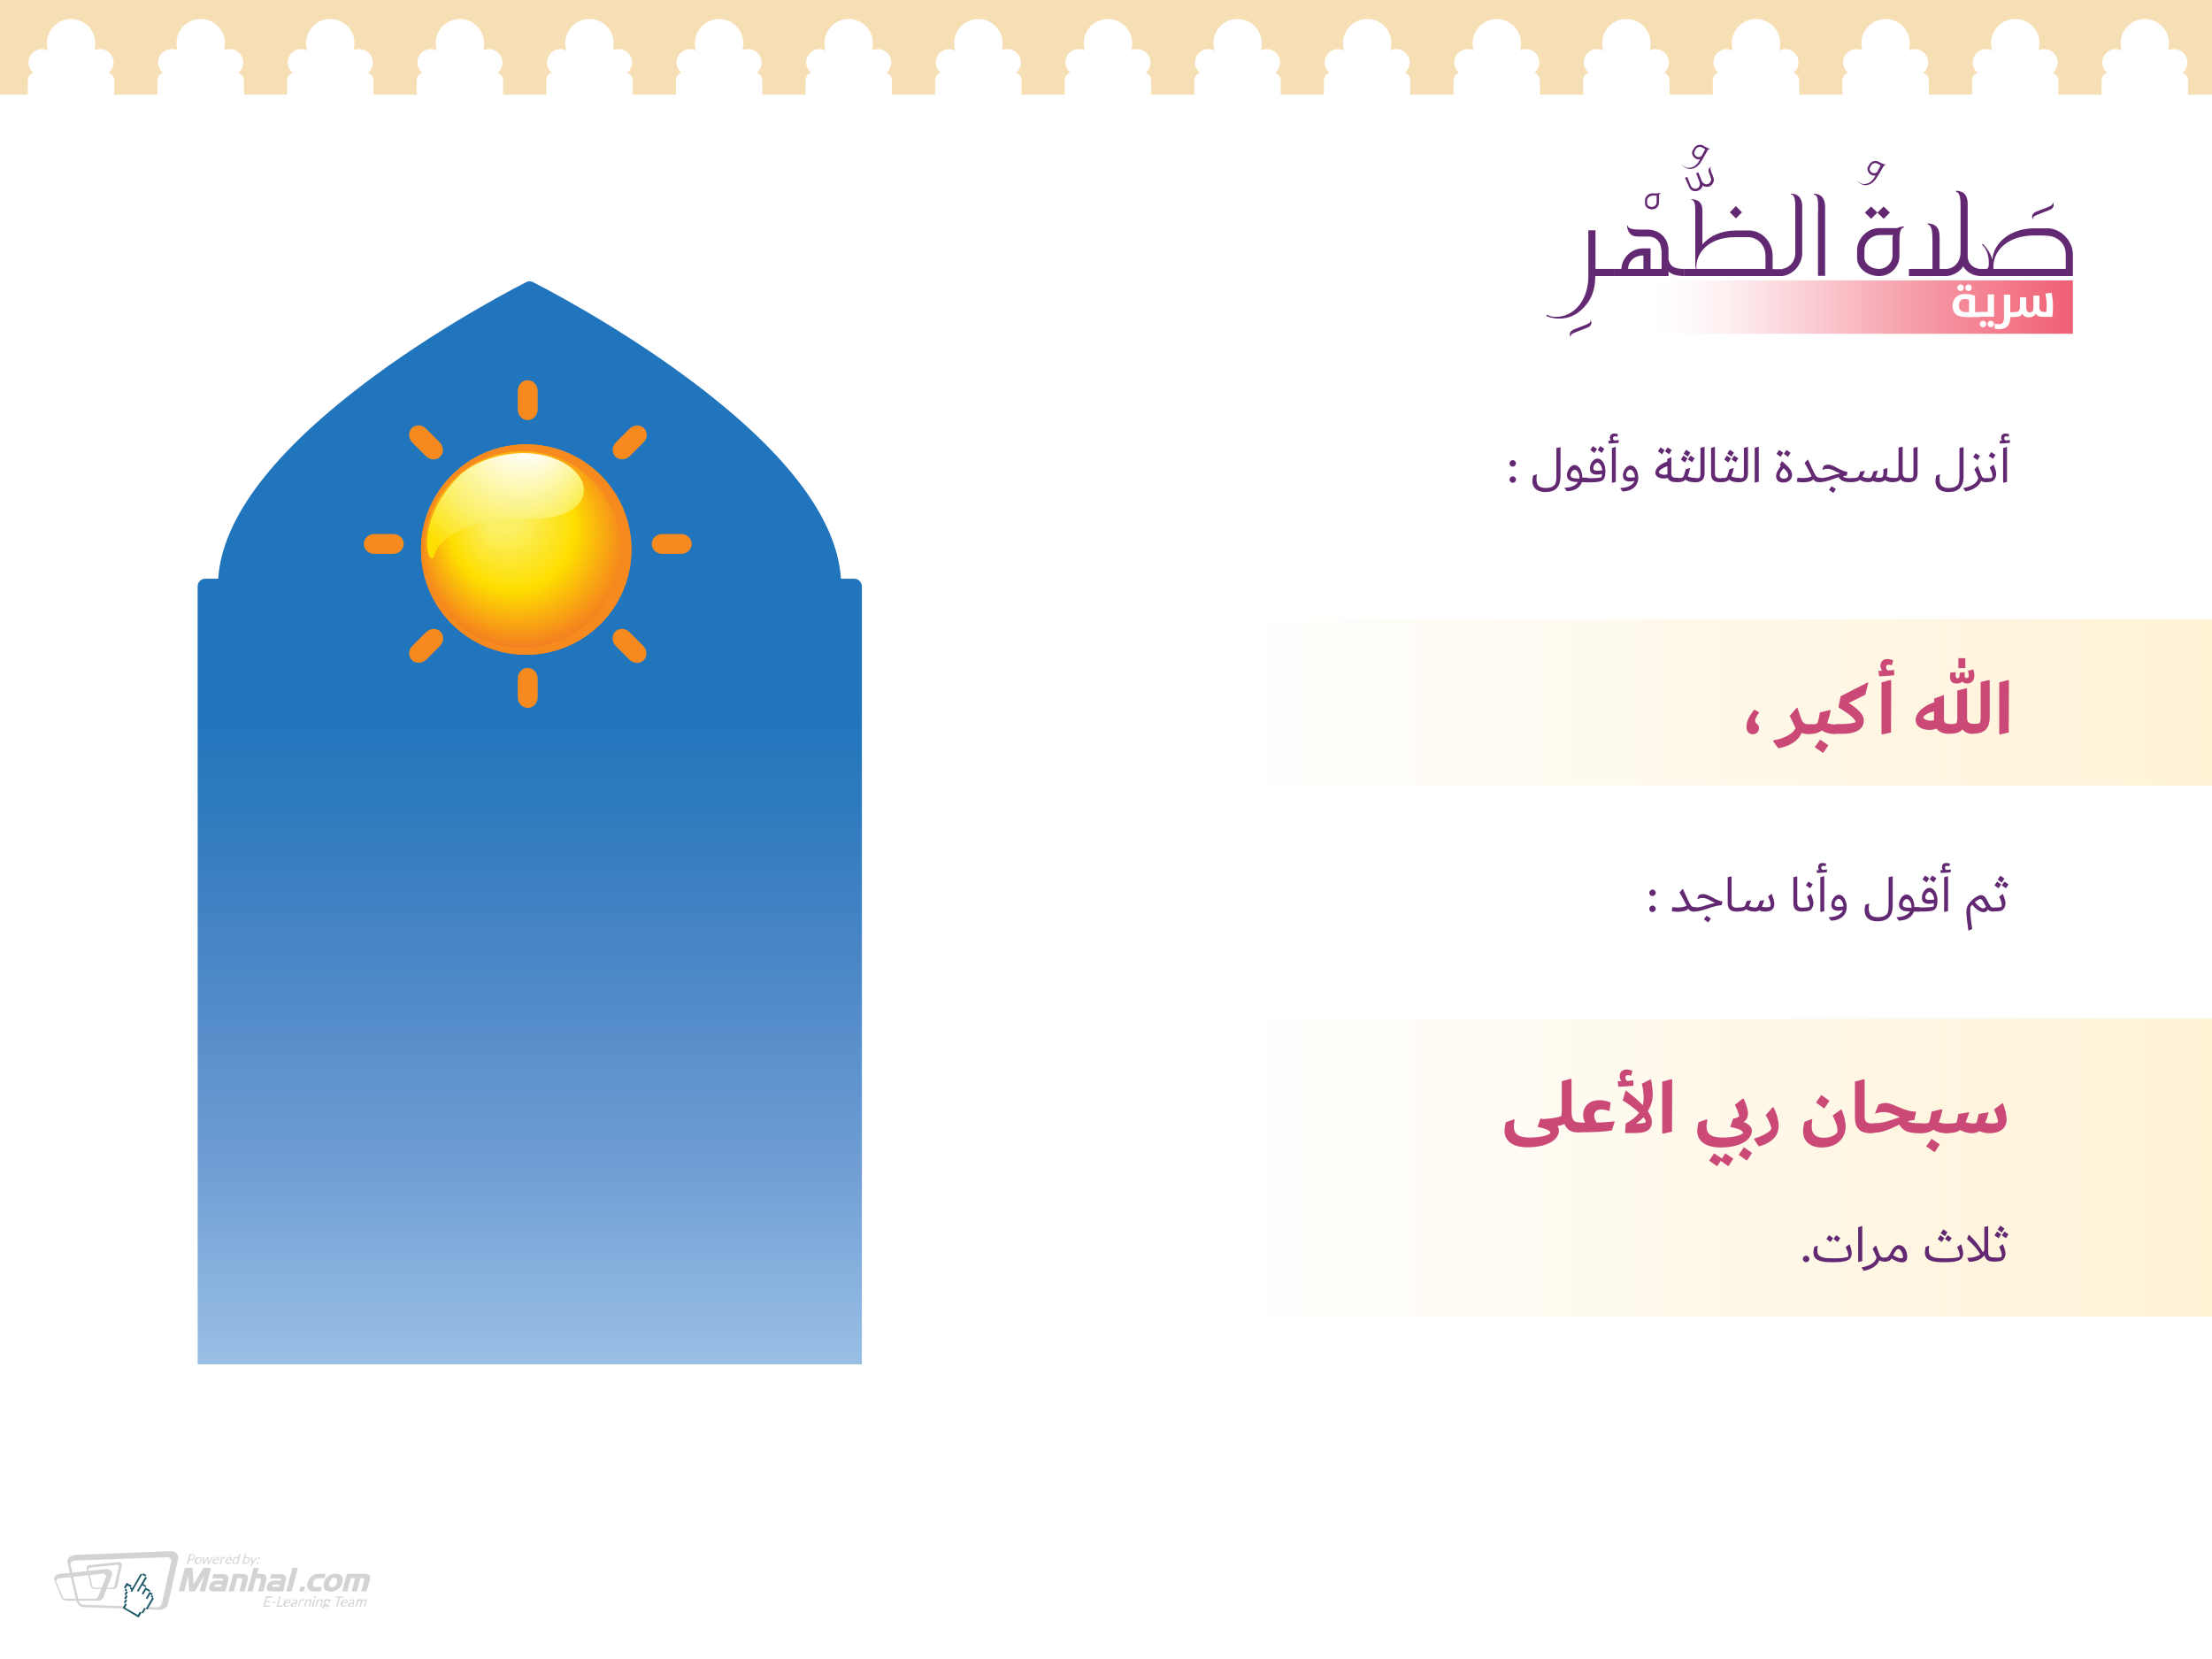 <?xml version="1.0" encoding="utf-8"?>
<!-- Generator: Adobe Illustrator 22.1.0, SVG Export Plug-In . SVG Version: 6.00 Build 0)  -->
<svg version="1.1" id="Layer_1" xmlns="http://www.w3.org/2000/svg" xmlns:xlink="http://www.w3.org/1999/xlink" x="0px" y="0px"
	 viewBox="0 0 1024 768" style="enable-background:new 0 0 1024 768;" xml:space="preserve">
<style type="text/css">
	.st0{fill:url(#SVGID_1_);}
	.st1{fill:#632872;}
	.st2{fill:url(#SVGID_2_);}
	.st3{fill:url(#SVGID_3_);}
	.st4{fill:#CA4977;}
	.st5{fill-rule:evenodd;clip-rule:evenodd;fill:#F6DFB4;}
	.st6{fill:#D2D3D4;}
	.st7{fill:#FFFFFF;}
	.st8{fill:#205B6A;}
	.st9{fill:url(#SVGID_4_);}
	.st10{fill:url(#SVGID_5_);}
	.st11{fill:#F68A1F;}
	.st12{filter:url(#Adobe_OpacityMaskFilter);}
	.st13{filter:url(#Adobe_OpacityMaskFilter_1_);}
	.st14{mask:url(#SVGID_6_);fill:url(#SVGID_7_);}
	.st15{fill:url(#SVGID_8_);}
</style>
<g>
	<g>
		<g>
			<linearGradient id="SVGID_1_" gradientUnits="userSpaceOnUse" x1="245.185" y1="139.173" x2="245.185" y2="722.164">
				<stop  offset="0.321" style="stop-color:#2075BC"/>
				<stop  offset="0.399" style="stop-color:#2E7ABE"/>
				<stop  offset="0.523" style="stop-color:#4A86C6"/>
				<stop  offset="0.677" style="stop-color:#6D9CD3"/>
				<stop  offset="0.854" style="stop-color:#9CC1E6"/>
				<stop  offset="1" style="stop-color:#CCECFC"/>
			</linearGradient>
			<path class="st0" d="M395.4,267.9h-6.1c-1.8-28.2-25.9-59.6-71.7-93.4c-35-25.9-70.5-43.7-70.9-43.9c-1-0.5-2.2-0.5-3.1,0
				c-0.3,0.2-35.9,18-70.9,43.9c-45.7,33.8-69.8,65.2-71.7,93.4H95c-1.9,0-3.5,1.6-3.5,3.5v360.2h307.5V271.4
				C398.9,269.5,397.4,267.9,395.4,267.9z"/>
		</g>
	</g>
</g>
<g>
	<path class="st1" d="M698.8,214.5c0-0.8,0.7-1.5,1.5-1.5c0.8,0,1.5,0.7,1.5,1.5c0,0.8-0.7,1.5-1.5,1.5
		C699.5,216.1,698.8,215.4,698.8,214.5z M698.8,222c0-0.8,0.7-1.5,1.5-1.5c0.8,0,1.5,0.7,1.5,1.5c0,0.8-0.7,1.5-1.5,1.5
		C699.5,223.5,698.8,222.8,698.8,222z"/>
	<path class="st1" d="M709.4,222.8c0-1,0.2-2.1,0.4-2.7l1.5-0.5l0.2,0.1c-0.2,0.8-0.2,1.6-0.2,2.2c0,2.4,0.9,4,4.2,4
		c2,0,3.4-0.5,4.4-1.7c0.3-0.6,0.6-1.8,0.6-3.7v-13.1l1.7-0.4l0.2,0.1l0,13.2c0,5.4-2.5,7.5-7.2,7.5
		C711.4,227.7,709.4,225.7,709.4,222.8z"/>
	<path class="st1" d="M735.6,222c0,0.4-0.2,1.2-1.5,1.2h-1.8c-0.8,2.3-3,4.1-7,4.2l-1-1.4l0.1-0.2c3-0.1,5.2-1.1,6.1-2.7h-0.7
		c-3,0-4.4-1.2-4.4-3.1c0-2.2,1.6-4.7,3.5-4.7c2.2,0,3.6,2.7,3.6,5.7v0.1h1.9C735.4,221.4,735.6,221.6,735.6,222z M731.2,221.4v-0.1
		c0-2.1-1.1-3.8-2.2-3.8c-0.9,0-1.9,1-1.9,2.6c0,0.9,0.8,1.4,3.1,1.4H731.2z"/>
	<path class="st1" d="M743.2,218.1c0,2.3-0.4,3.6-1.5,4.4c-1.3,0.7-3.1,0.8-7.6,0.8l0.5-1.9c4.6,0,6.1-0.2,6.8-0.5
		c0.1-0.3,0.1-0.8,0.2-1.5c-0.7,0.2-1.6,0.3-2.5,0.3c-2.1,0-3.1-1.1-3.1-2.8c0-2.2,1.6-4.6,3.5-4.6
		C741.8,212.3,743.2,215.1,743.2,218.1z M738.1,209.7l-1.9-1.4l1.2-1.8l1.9,1.3L738.1,209.7z M739.5,217.9c0.8,0,1.5-0.1,2.2-0.2
		c-0.1-1.7-1.1-3.5-2.2-3.5c-0.9,0-1.9,1.2-1.9,2.5C737.5,217.5,738.2,217.9,739.5,217.9z M741.5,209.7l-1.9-1.4l1.2-1.8l1.9,1.3
		L741.5,209.7z"/>
	<path class="st1" d="M749.3,205c-1.2,0.1-2.7,0.3-4.6,0.3l-0.1-1.3c0.3,0,0.7,0,1.1,0c-0.3-0.4-0.4-0.9-0.4-1.4
		c0-1.2,0.7-1.9,2-1.9c0.5,0,1.1,0.1,1.7,0.3l-0.3,1.2c-0.5-0.1-0.8-0.2-1.1-0.2c-0.6,0-0.9,0.4-0.9,0.9c0,0.4,0.2,0.7,0.5,1
		c0.8,0,1.5-0.1,2.2-0.2L749.3,205z M747.9,206.9l0.1,0.1l0,16.1l-1.7,0.4l-0.1-0.1v-16L747.9,206.9z"/>
	<path class="st1" d="M758.4,221.3c0,3.1-2.3,6.1-7.3,6.2l-1-1.4l0.1-0.2c3.4-0.1,5.7-1.3,6.5-3.3c-0.7,0.1-1.4,0.3-2.3,0.3
		c-2.1,0-3.1-1.1-3.1-2.8c0-2.2,1.6-4.6,3.5-4.6C757.1,215.5,758.4,218.3,758.4,221.3z M754.7,221.1c0.8,0,1.5-0.1,2.2-0.2
		c-0.1-1.7-1.1-3.5-2.2-3.5c-0.9,0-1.9,1.2-1.9,2.5C752.8,220.7,753.5,221.1,754.7,221.1z"/>
	<path class="st1" d="M777.5,222c0,0.4-0.2,1.2-1.5,1.2c-1.9,0-3.3-0.4-3.9-1.9c-0.6,0.1-1.2,0.2-1.8,0.2c-2.5,0-4-1.1-4-2.7
		c0-1.8,1.9-4,5.5-5.1v-1.2l1.7-0.8l0.2,0v7.4c0,1.8,0.9,2.1,2.8,2.1C777.4,221.4,777.5,221.6,777.5,222z M769.4,210.3l-1.9-1.4
		l1.2-1.8l1.9,1.3L769.4,210.3z M771.9,219.6v-0.2v-3.6c-2.2,0.7-3.7,1.8-4,2.8c0.3,0.9,1.6,1.2,2.6,1.2
		C771,219.7,771.4,219.7,771.9,219.6z M772.7,210.3l-1.9-1.4l1.2-1.8l1.9,1.3L772.7,210.3z"/>
	<path class="st1" d="M785.6,222c0,0.4-0.2,1.2-1.4,1.2c-1.5,0-2.9-0.3-3.9-1.2c-0.8,0.8-1.8,1.2-3.3,1.2h-0.8l0.5-1.9h0.7
		c0.7,0,1.4-0.1,1.8-0.5c0.3-0.5,0.7-1.6,1.2-3.6l1.8-0.5l0.2,0.1c-0.3,1.5-0.7,2.7-1.1,3.7c0.6,0.3,1.5,0.7,3.4,0.7
		C785.4,221.4,785.6,221.6,785.6,222z M780,214.1l-1.9-1.4l1.2-1.8l1.9,1.3L780,214.1z M781.4,211.4l-2-1.4l1.2-1.8l1.9,1.3
		L781.4,211.4z M781.4,212.7l1.2-1.8l1.9,1.3l-1.2,1.8L781.4,212.7z"/>
	<path class="st1" d="M784.7,221.4c0.8,0,1.7,0,2.3-0.5c0.1-0.4,0.2-1,0.2-1.9v-11.7l1.7-0.4l0.2,0.1v11.9c0,3.5-1.8,4.4-4.8,4.4
		L784.7,221.4z"/>
	<path class="st1" d="M792.1,219.3v-12l1.7-0.4l0.1,0.1v12.1c0,1.9,0.8,2.3,2.8,2.3c0.8,0,1,0.3,1,0.6c0,0.4-0.2,1.2-1.5,1.2
		C793.9,223.3,792.1,222.4,792.1,219.3z"/>
	<path class="st1" d="M805.8,222c0,0.4-0.2,1.2-1.4,1.2c-1.5,0-2.9-0.3-3.9-1.2c-0.8,0.8-1.8,1.2-3.3,1.2h-0.8l0.5-1.9h0.7
		c0.7,0,1.4-0.1,1.8-0.5c0.3-0.5,0.7-1.6,1.2-3.6l1.8-0.5l0.2,0.1c-0.3,1.5-0.7,2.7-1.1,3.7c0.6,0.3,1.5,0.7,3.4,0.7
		C805.6,221.4,805.8,221.6,805.8,222z M800.1,214.1l-1.9-1.4l1.2-1.8l1.9,1.3L800.1,214.1z M801.6,211.4l-2-1.4l1.2-1.8l1.9,1.3
		L801.6,211.4z M801.6,212.7l1.2-1.8l1.9,1.3l-1.2,1.8L801.6,212.7z"/>
	<path class="st1" d="M804.8,221.4c0.8,0,1.7,0,2.3-0.5c0.1-0.4,0.2-1,0.2-1.9v-11.7l1.7-0.4l0.2,0.1v11.9c0,3.5-1.8,4.4-4.8,4.4
		L804.8,221.4z"/>
	<path class="st1" d="M812.3,223.3v-16l1.8-0.5l0.1,0.1l0,16.1l-1.7,0.4L812.3,223.3z"/>
	<path class="st1" d="M829.6,219.9c0,2-1.7,3.5-4,3.5c-2.1,0-3.4-1.1-3.4-3c0-1.2,0.6-2.6,2.2-4.7l-0.5-0.4l0.9-1.7l0.2-0.1
		C828.5,216.6,829.6,218,829.6,219.9z M824.3,211.5l-1.9-1.4l1.2-1.8l1.9,1.3L824.3,211.5z M827.8,220c0-1-0.8-2.1-2.1-3.2
		c-1.3,1.4-1.8,2.4-1.8,3.2c0,1,0.7,1.6,1.9,1.6C827.1,221.5,827.8,221,827.8,220z M827.7,211.5l-1.9-1.4l1.2-1.8l1.9,1.3
		L827.7,211.5z"/>
	<path class="st1" d="M843.5,222c0,0.4-0.2,1.2-1.5,1.2c-1.1,0-1.9-0.3-2.5-1.3c-0.9,0.9-2.6,1.4-4.9,1.4c-0.5,0-1.9-0.1-2.8-0.3
		l0.3-1.8l0.1-0.1c0.8,0.2,2.1,0.2,2.6,0.2c1.5,0,3.1-0.3,3.9-0.9l-0.1-0.1c-0.4-0.8-2.2-4.3-3.2-6l1.4-1.5h0.2
		c0.7,1.5,2.4,5.4,2.8,6c0.9,1.9,1.4,2.3,2.7,2.3C843.3,221.4,843.5,221.6,843.5,222z"/>
	<path class="st1" d="M858.1,222c0,0.4-0.2,1.2-1.4,1.2c-3.2,0-4.7-0.8-5.5-2.3c-0.8,0.2-1.7,0.5-2.7,0.9c-3.1,1.1-4.5,1.4-6.4,1.4
		l0.5-1.9c1.6,0,2.9-0.2,5.4-1.1c1.5-0.5,2.7-0.8,3.8-1c-0.4-0.2-0.9-0.5-1.7-0.8c-1.9-1-2.9-1.4-4-1.4c-0.9,0-1.7,0.2-2.4,0.5
		l-0.1-0.1l0.7-1.8c0.6-0.3,1.4-0.5,2.1-0.5c1.1,0,2.2,0.5,4.2,1.6c2.4,1.2,3.6,1.7,4.7,1.8l-0.4,1.7c-0.6,0.1-1.2,0.1-1.8,0.3
		c0.7,0.7,1.9,0.9,4,0.9C857.9,221.4,858.1,221.6,858.1,222z M847.9,225.1l2,1.3l-1.2,1.8l-2-1.4L847.9,225.1z"/>
	<path class="st1" d="M877.3,222c0,0.4-0.2,1.2-1.4,1.2c-1,0-2.3-0.2-3.3-1c-0.7,0.7-1.7,1-2.9,1c-1,0-1.9-0.2-2.7-0.6
		c-0.5,0.4-1.2,0.6-2.2,0.6c-1.7,0-3-0.5-3.7-1.1c-0.9,0.7-2.2,1.1-4.4,1.1l0.5-1.9c1.5,0,2.5-0.1,3-0.5c0.3-0.4,0.6-1.3,1-2.5
		l2-0.3l0.1,0.1c-0.4,1-0.7,1.9-1.1,2.6c0.7,0.3,1.9,0.6,2.8,0.6c0.4,0,0.9-0.1,1.2-0.3c0.3-0.4,0.7-1.4,1.1-2.8l1.9-0.3l0.1,0.1
		c-0.4,1.2-0.7,2.2-1.1,2.9c0.5,0.2,1.1,0.3,1.7,0.3c0.6,0,1.2-0.1,1.6-0.4c0.2-0.3,0.4-1,0.4-2.2c0-0.4,0-0.8-0.1-1.3l1.7-0.6
		l0.2,0.1c0,0.4,0,0.7,0,1.1c0,1.1-0.1,1.9-0.3,2.6c0.5,0.3,1.4,0.7,2.9,0.7C877.1,221.4,877.3,221.6,877.3,222z"/>
	<path class="st1" d="M884.3,222c0,0.4-0.2,1.2-1.4,1.2c-1,0-2.4-0.2-3-1.4c-0.8,1.1-2.2,1.4-4,1.4l0.5-1.9c0.8,0,1.7,0,2.3-0.5
		c0.1-0.4,0.2-1,0.2-1.9v-11.7l1.7-0.4l0.2,0.1v11.8c0,2.4,1.1,2.6,2.7,2.6C884.1,221.4,884.3,221.6,884.3,222z"/>
	<path class="st1" d="M883.3,221.4c0.8,0,1.7,0,2.3-0.5c0.1-0.4,0.2-1,0.2-1.9v-11.7l1.7-0.4l0.2,0.1v11.9c0,3.5-1.8,4.4-4.8,4.4
		L883.3,221.4z"/>
	<path class="st1" d="M896,222.8c0-1,0.2-2.1,0.4-2.7l1.5-0.5l0.2,0.1c-0.2,0.8-0.2,1.6-0.2,2.2c0,2.4,0.9,4,4.2,4
		c2,0,3.4-0.5,4.4-1.7c0.3-0.6,0.6-1.8,0.6-3.7v-13.1l1.7-0.4l0.2,0.1l0,13.2c0,5.4-2.5,7.5-7.2,7.5C898,227.7,896,225.7,896,222.8z
		"/>
	<path class="st1" d="M920.5,222c0,0.4-0.2,1.2-1.4,1.2c-1,0-1.6-0.3-2-0.6c-0.7,2.2-3.3,4.2-7.2,4.9l-1-1.4l0.1-0.2
		c4.7-0.9,6.4-2.8,6.8-4.6c-0.4-1.1-1.1-2.6-1.8-4l1.4-1.5h0.2c0.6,1.7,1.2,3.1,1.4,3.7c0.6,1.6,1,1.9,2.5,1.9
		C920.3,221.4,920.5,221.6,920.5,222z M915.4,213l-2-1.4l1.2-1.8l2,1.3L915.4,213z"/>
	<path class="st1" d="M919.5,221.4h0.2c1.2,0,2.1-0.1,2.5-0.3c0.5-1.2-0.3-2.9-1.1-4.7l1.6-1.2h0.2c0.8,1.7,1.2,3.3,1.2,4.3
		c0,1-0.5,2.2-1.2,2.9c-0.6,0.6-1.6,0.8-3.8,0.8h-0.2L919.5,221.4z M920.6,211.1l1.2-1.8l2,1.3l-1.2,1.8L920.6,211.1z"/>
	<path class="st1" d="M930.4,205c-1.2,0.1-2.7,0.3-4.6,0.3l-0.1-1.3c0.3,0,0.7,0,1.1,0c-0.3-0.4-0.4-0.9-0.4-1.4
		c0-1.2,0.7-1.9,2-1.9c0.5,0,1.1,0.1,1.7,0.3l-0.3,1.2c-0.5-0.1-0.8-0.2-1.1-0.2c-0.6,0-0.9,0.4-0.9,0.9c0,0.4,0.2,0.7,0.5,1
		c0.8,0,1.5-0.1,2.2-0.2L930.4,205z M929,206.9l0.1,0.1l0,16.1l-1.7,0.4l-0.1-0.1v-16L929,206.9z"/>
</g>
<g>
	<path class="st1" d="M763.5,413.3c0-0.8,0.7-1.5,1.5-1.5c0.8,0,1.5,0.7,1.5,1.5c0,0.8-0.7,1.5-1.5,1.5
		C764.2,414.8,763.5,414.1,763.5,413.3z M763.5,420.7c0-0.8,0.7-1.5,1.5-1.5c0.8,0,1.5,0.7,1.5,1.5c0,0.8-0.7,1.5-1.5,1.5
		C764.2,422.3,763.5,421.6,763.5,420.7z"/>
	<path class="st1" d="M785.6,420.8c0,0.4-0.2,1.2-1.5,1.2c-1.1,0-1.9-0.3-2.5-1.3c-0.9,0.9-2.6,1.4-4.9,1.4c-0.5,0-1.9-0.1-2.8-0.3
		l0.3-1.8l0.1-0.1c0.8,0.2,2.1,0.2,2.6,0.2c1.5,0,3.1-0.3,3.9-0.9l-0.1-0.1c-0.4-0.8-2.2-4.3-3.2-6l1.4-1.5h0.2
		c0.7,1.5,2.4,5.4,2.8,6c0.9,1.9,1.4,2.3,2.7,2.3C785.4,420.1,785.6,420.4,785.6,420.8z"/>
	<path class="st1" d="M797.4,417.3L797,419c-2,0.2-3.9,0.7-6.5,1.6c-3,1-4.6,1.4-6.3,1.4l0.5-1.9c1.5,0,2.8-0.2,5.4-1.1
		c1.6-0.5,2.8-0.8,3.8-1c-0.4-0.2-1-0.5-1.7-0.9c-1.9-1.1-2.9-1.4-4-1.4c-0.9,0-1.7,0.2-2.4,0.5l-0.1-0.1l0.7-1.7
		c0.6-0.3,1.4-0.5,2.1-0.5c1.1,0,2.2,0.5,4.3,1.6C794.9,416.7,796.3,417.2,797.4,417.3z M790,423.9l2,1.3l-1.2,1.8l-2-1.4L790,423.9
		z"/>
	<path class="st1" d="M799.8,418.1v-12l1.7-0.4l0.1,0.1v12.1c0,1.9,0.8,2.3,2.8,2.3c0.8,0,1,0.3,1,0.6c0,0.4-0.2,1.2-1.5,1.2
		C801.6,422,799.8,421.2,799.8,418.1z"/>
	<path class="st1" d="M821.4,418.3c0,2.8-1.7,3.7-4.3,3.7c-1,0-1.9-0.2-2.7-0.6c-0.5,0.4-1.2,0.6-2.2,0.6c-1.7,0-3-0.5-3.7-1.1
		c-0.9,0.7-2.2,1.1-4.4,1.1l0.5-1.9c1.5,0,2.5-0.1,3-0.5c0.3-0.4,0.6-1.3,1-2.5l2-0.3l0.1,0.1c-0.4,1-0.7,1.9-1.1,2.6
		c0.7,0.3,1.9,0.6,2.8,0.6c0.4,0,0.9-0.1,1.2-0.3c0.3-0.4,0.7-1.4,1.1-2.8l1.9-0.3l0.1,0.1c-0.4,1.2-0.7,2.2-1.1,2.9
		c0.5,0.2,1.1,0.3,1.7,0.3c0.8,0,1.7-0.1,2.2-0.3c0.5-1.2-0.2-2.9-1-4.7l1.6-1.2l0.1,0C820.9,415.7,821.4,417.2,821.4,418.3z"/>
	<path class="st1" d="M830.2,418.1v-12l1.7-0.4l0.1,0.1v12.1c0,1.9,0.8,2.3,2.8,2.3c0.8,0,1,0.3,1,0.6c0,0.4-0.2,1.2-1.5,1.2
		C832,422,830.2,421.2,830.2,418.1z"/>
	<path class="st1" d="M834.9,420.1h0.2c1.2,0,2.1-0.1,2.5-0.3c0.5-1.2-0.3-2.9-1.1-4.7l1.6-1.2h0.2c0.8,1.7,1.2,3.3,1.2,4.3
		c0,1-0.5,2.2-1.2,2.9c-0.6,0.6-1.6,0.8-3.8,0.8h-0.2L834.9,420.1z M836,409.9l1.2-1.8l2,1.3l-1.2,1.8L836,409.9z"/>
	<path class="st1" d="M845.7,403.8c-1.2,0.1-2.7,0.3-4.6,0.3l-0.1-1.3c0.3,0,0.7,0,1.1,0c-0.3-0.4-0.4-0.9-0.4-1.4
		c0-1.2,0.7-1.9,2-1.9c0.5,0,1.1,0.1,1.7,0.3l-0.3,1.2c-0.5-0.1-0.8-0.2-1.1-0.2c-0.6,0-0.9,0.4-0.9,0.9c0,0.4,0.2,0.7,0.5,1
		c0.8,0,1.5-0.1,2.2-0.2L845.7,403.8z M844.4,405.6l0.1,0.1l0,16.1l-1.7,0.4l-0.1-0.1v-16L844.4,405.6z"/>
	<path class="st1" d="M854.9,420c0,3.1-2.3,6.1-7.3,6.2l-1-1.4l0.1-0.2c3.4-0.1,5.7-1.3,6.5-3.3c-0.7,0.1-1.4,0.3-2.3,0.3
		c-2.1,0-3.1-1.1-3.1-2.8c0-2.2,1.6-4.6,3.5-4.6C853.5,414.3,854.9,417.1,854.9,420z M851.2,419.8c0.8,0,1.5-0.1,2.2-0.2
		c-0.1-1.7-1.1-3.5-2.2-3.5c-0.9,0-1.9,1.2-1.9,2.5C849.2,419.5,849.9,419.8,851.2,419.8z"/>
	<path class="st1" d="M863.2,421.5c0-1,0.2-2.1,0.4-2.7l1.5-0.5l0.2,0.1c-0.2,0.8-0.2,1.6-0.2,2.2c0,2.4,0.9,4,4.2,4
		c2,0,3.4-0.5,4.4-1.7c0.3-0.6,0.6-1.8,0.6-3.7v-13.1l1.7-0.4l0.2,0.1l0,13.2c0,5.4-2.5,7.5-7.2,7.5
		C865.1,426.5,863.2,424.4,863.2,421.5z"/>
	<path class="st1" d="M889.3,420.8c0,0.4-0.2,1.2-1.5,1.2h-1.8c-0.8,2.3-3,4.1-7,4.2l-1-1.4l0.1-0.2c3-0.1,5.2-1.1,6.1-2.7h-0.7
		c-3,0-4.4-1.2-4.4-3.1c0-2.2,1.6-4.7,3.5-4.7c2.2,0,3.6,2.7,3.6,5.7v0.1h1.9C889.1,420.1,889.3,420.4,889.3,420.8z M884.9,420.1
		V420c0-2.1-1.1-3.8-2.2-3.8c-0.9,0-1.9,1-1.9,2.6c0,0.9,0.8,1.4,3.1,1.4H884.9z"/>
	<path class="st1" d="M896.9,416.8c0,2.3-0.4,3.6-1.5,4.4c-1.3,0.7-3.1,0.8-7.6,0.8l0.5-1.9c4.6,0,6.1-0.2,6.8-0.5
		c0.1-0.3,0.1-0.8,0.2-1.5c-0.7,0.2-1.6,0.3-2.5,0.3c-2.1,0-3.1-1.1-3.1-2.8c0-2.2,1.6-4.6,3.5-4.6
		C895.5,411.1,896.9,413.9,896.9,416.8z M891.9,408.5l-1.9-1.4l1.2-1.8l1.9,1.3L891.9,408.5z M893.2,416.6c0.8,0,1.5-0.1,2.2-0.2
		c-0.1-1.7-1.1-3.5-2.2-3.5c-0.9,0-1.9,1.2-1.9,2.5C891.3,416.3,892,416.6,893.2,416.6z M895.2,408.5l-1.9-1.4l1.2-1.8l1.9,1.3
		L895.2,408.5z"/>
	<path class="st1" d="M903,403.8c-1.2,0.1-2.7,0.3-4.6,0.3l-0.1-1.3c0.3,0,0.7,0,1.1,0c-0.3-0.4-0.4-0.9-0.4-1.4
		c0-1.2,0.7-1.9,2-1.9c0.5,0,1.1,0.1,1.7,0.3l-0.3,1.2c-0.5-0.1-0.8-0.2-1.1-0.2c-0.6,0-0.9,0.4-0.9,0.9c0,0.4,0.2,0.7,0.5,1
		c0.8,0,1.5-0.1,2.2-0.2L903,403.8z M901.7,405.6l0.1,0.1l0,16.1l-1.7,0.4l-0.1-0.1v-16L901.7,405.6z"/>
	<path class="st1" d="M924.3,420.8c0,0.7-0.6,1.2-1.5,1.2c-1.1,0-1.9-0.3-2.5-0.9c-0.6,0.8-1.2,1.2-1.9,1.2c-1.7,0-3.5-1.2-5.4-3.5
		c-0.3,0.3-0.6,0.7-0.8,1c-0.3,1.1,0,5.4,0.8,10.2l-1.6,0.8l-0.2-0.1c-0.6-4.2-0.9-7-0.9-8.4c0-2,0.4-3.1,1.6-4.5
		c1.6-1.9,3.8-3.4,5.2-3.4c1.3,0,2.1,0.8,3.5,3.7c0.9,1.8,1.3,2.1,2.8,2.1C924,420.1,924.3,420.3,924.3,420.8z M919.4,419.8
		c-0.1-0.1-0.1-0.2-0.2-0.3c-1.1-2.4-1.8-3.3-2.4-3.3c-0.6,0-1.6,0.6-2.6,1.4c1.4,1.8,2.9,2.9,3.9,2.9
		C918.5,420.5,919,420.2,919.4,419.8z"/>
	<path class="st1" d="M923.3,420.1h0.7c1.2,0,2.1-0.1,2.5-0.3c0.5-1.2-0.2-2.9-1-4.7l1.5-1.2h0.2c0.7,1.7,1.2,3.3,1.2,4.3
		c0,1-0.4,2.2-1.2,2.9c-0.6,0.6-1.6,0.8-3.8,0.8h-0.7L923.3,420.1z M923.3,409.9l1.2-1.8l1.9,1.3l-1.2,1.8L923.3,409.9z
		 M924.8,407.2l1.2-1.8l1.9,1.3l-1.2,1.9L924.8,407.2z M926.7,409.9l1.2-1.8l1.9,1.3l-1.2,1.8L926.7,409.9z"/>
</g>
<linearGradient id="SVGID_2_" gradientUnits="userSpaceOnUse" x1="505.459" y1="325.125" x2="1024" y2="325.125">
	<stop  offset="0.12" style="stop-color:#FFFFFF"/>
	<stop  offset="0.997" style="stop-color:#FFF2D5"/>
</linearGradient>
<rect x="505.5" y="286.6" class="st2" width="518.5" height="77"/>
<linearGradient id="SVGID_3_" gradientUnits="userSpaceOnUse" x1="505.459" y1="540.63" x2="1024" y2="540.63">
	<stop  offset="0.12" style="stop-color:#FFFFFF"/>
	<stop  offset="0.997" style="stop-color:#FFF2D5"/>
</linearGradient>
<rect x="505.5" y="471.6" class="st3" width="518.5" height="138"/>
<g>
	<g>
		<path class="st4" d="M808.5,336.4c0-2.7,1.5-5.3,3.6-7.9l2.3,1.3c-1,1.4-1.9,2.8-1.9,3.9c0,1.5,1.8,1.3,1.8,3.4
			c0,1.3-1,2.8-2.8,2.8C809.5,339.9,808.5,338.6,808.5,336.4z"/>
		<path class="st4" d="M839.3,336.7c0,1.7-0.6,3.1-2.4,3.1c-1.3,0-2.2-0.2-2.9-0.5c-1.4,3.6-5.5,6.2-10.8,7.1l-2.4-3.3l0.3-0.4
			c5.7-1,9-3.3,10.1-5.6c-0.8-1.8-1.7-3.8-2.7-5.7l3.2-3.7h0.4l1.5,4.4c1,2.8,1.8,3.2,4.2,3.2C839,335.2,839.3,335.9,839.3,336.7z"
			/>
		<path class="st4" d="M851.4,336.7c0,1.7-0.6,3.1-2.4,3.1s-4.2-0.6-5.6-1.7c-1.4,1.1-3.2,1.7-5.8,1.7h-0.7l1-4.5h0.6
			c1.4,0,2.4-0.1,2.8-0.5c0.4-0.9,0.8-2.7,1.2-5l4.6-1.1l0.4,0.3c-0.5,2.2-1,4.1-1.7,5.7c1,0.4,2.4,0.7,4.1,0.7
			C851,335.2,851.4,335.9,851.4,336.7z M842.6,342.4l3.8,2.6l-2.4,3.6l-3.9-2.7L842.6,342.4z"/>
		<path class="st4" d="M863.5,321.6l-7.6,3.8c5.8,3.9,6.9,6.1,6.9,8.1c0,3.6-2.7,6.2-10.1,6.2H849l1-4.5h2.3c2.8,0,5.7-0.4,6.7-0.9
			c0-1.7-4.2-4.5-7.7-6.7l-0.2-0.3l1-5l12.5-6.4l0.3,0.2L863.5,321.6z"/>
		<path class="st4" d="M876.9,312.6c-1.8,0.2-4.2,0.4-7,0.5l-0.3-2.6c0.5,0,1.1,0,1.7,0c-0.5-0.6-0.8-1.5-0.8-2.3
			c0-1.8,1.2-3.1,3.2-3.1c0.8,0,1.7,0.2,2.7,0.6l-0.6,2.3c-0.6-0.2-1.2-0.3-1.5-0.3c-0.8,0-1.2,0.4-1.2,1.2c0,0.5,0.3,1,0.7,1.5
			c1.1-0.1,2.1-0.1,3-0.3L876.9,312.6z M875.1,314.8l0.4,0.2l-0.1,24.1l-4.1,0.9l-0.3-0.2v-23.9L875.1,314.8z"/>
		<path class="st4" d="M920.8,314.8l0.3,0.2v16.9c0,6-3,7.7-7.9,7.8H913c0,0-0.1,0-0.1,0h-0.3c-1.3-0.1-3-0.5-4.1-2.1
			c-1.2,1.5-2.9,2-6.1,2.1h-0.2c0,0-0.1,0-0.1,0h-0.2c-2.4-0.1-4.3-0.8-5.4-2.4c-1.2,0.4-2.2,0.6-3.3,0.6c-4,0-6.4-1.9-6.4-4.6
			c0-3,3-6.3,8.6-8.2v-1.7l4.2-1.6l0.3,0.1v10.8c0,1.8,0.6,2.4,3.2,2.5c1,0,2-0.1,2.7-0.5c0.1-0.6,0.3-1.4,0.3-2.7v-12.3l4.2-1.1
			l0.3,0.2v13.1c0,2.7,0.8,3.1,3.3,3.2c1,0,2-0.1,2.7-0.5c0.1-0.6,0.3-1.4,0.3-2.7v-16.2L920.8,314.8z M895.3,333.4v-0.7v-3.4
			c-2.5,0.6-4.5,1.7-5,2.8c0.4,1,1.9,1.5,3.2,1.5C894.1,333.6,894.7,333.6,895.3,333.4z M902.7,313.4c0-0.5,0.1-1.5,0.3-2.1l2.4-0.1
			c-0.1,0.6-0.1,1.2-0.1,1.5c0,0.9,0.3,1.3,0.9,1.3c0.7,0,1-0.5,1-2.6l2.3-0.2c0,0.7,0,1.2,0,1.5c0,0.9,0.4,1.2,1,1.2
			c0.7,0,0.9-0.5,0.9-1.3c0-0.7-0.2-1.4-0.4-2.1l2.5-0.6c0.3,0.9,0.5,1.8,0.5,2.8c0,2.1-1.1,3.7-3.5,3.7c-0.9,0-1.7-0.4-2.1-0.9
			c-0.5,0.6-1.4,0.9-2.4,0.9C903.5,316.6,902.7,315.1,902.7,313.4z M909.8,309.3h-3.2v-4.6h3.2V309.3z M930,315l-0.1,24.1l-4.1,0.9
			l-0.3-0.2v-23.9l4.2-1.1L930,315z"/>
	</g>
</g>
<g>
	<g>
		<path class="st4" d="M696.5,523.6c0-1.3,0.3-2.8,0.6-4.1l3.7-1.3l0.4,0.2c-0.3,1.5-0.4,2.3-0.4,3.1c0,3.1,1.7,5.1,7.3,5.1
			c4.2,0,8.5-0.8,9.6-2.1c0-0.8-0.9-1.8-5.9-2.8l1.3-3.9c6.9,1.6,8.6,3.3,8.6,5.6c-0.2,4.8-6.4,7.7-14.4,7.7
			C700,531.2,696.5,527.9,696.5,523.6z"/>
		<path class="st4" d="M732.6,521.1c0,1.7-0.5,3.1-2.4,3.1c-2.9,0-4.9-1.3-6-3.9c-1.8,0.9-4.3,1.4-8.1,1.5l-3-3.7
			c3.9-0.1,8-0.7,9.6-1.4c0.2-0.7,0.3-1.8,0.3-2.7v-13.5l4.1-1.1l0.4,0.2V514c0,3.5,0.5,5.6,3.6,5.6
			C732.3,519.6,732.6,520.3,732.6,521.1z"/>
		<path class="st4" d="M747.5,519.2l-1.3,4.1c-2.8,0.5-7.2,0.9-16,0.9l1-4.5h2.6c-0.6-1.1-0.9-2.3-0.9-3.5c0-4.5,3.3-6.9,7.5-6.9
			c1.7,0,3.6,0.4,5.2,1.1l-0.5,3.8l-0.1,0.1c-1.2-0.4-2.6-0.7-3.7-0.7c-2.1,0-3.3,1-3.3,3c0,0.9,0.4,2.1,1.2,3.1
			c2.9-0.1,5.6-0.3,8.1-0.6L747.5,519.2z"/>
		<path class="st4" d="M756.2,502.6c-1.8,0.2-4.2,0.4-7,0.5l-0.3-2.6c0.5,0,1.1,0,1.7,0c-0.5-0.6-0.8-1.5-0.8-2.3
			c0-1.8,1.2-3.1,3.2-3.1c0.8,0,1.7,0.2,2.7,0.6l-0.6,2.3c-0.6-0.2-1.2-0.3-1.5-0.3c-0.8,0-1.2,0.4-1.2,1.2c0,0.5,0.3,1,0.7,1.5
			c1.1-0.1,2.1-0.1,3-0.3L756.2,502.6z M762.8,514.4c1.3,1.7,1.9,3.4,1.9,4.9c0,3.2-1.9,5.2-7.4,5.2h-5l0.3-4.4
			c2.4-1.3,4.6-2.8,6.2-5c-2.4-2.2-5.5-4.4-7.6-5.7l1.3-4.4l0.3-0.1c3,2.3,5.6,4.5,7.7,6.7c0.3-1,0.4-2.2,0.4-3.4
			c0-2.1-0.4-5-0.9-6.5l4-2l0.3,0.1c0.4,1.8,0.8,5,0.8,7.1C765,509.9,764.1,512.4,762.8,514.4z M760.8,517.2
			c-1.2,1.3-2.4,2.2-3.4,2.9h0.8c2.2,0,3.2-0.2,3.7-0.7C761.9,518.7,761.5,518,760.8,517.2z"/>
		<path class="st4" d="M769.5,524.6v-23.9l4.2-1.1l0.4,0.2l-0.1,24.1l-4.1,0.9L769.5,524.6z"/>
		<path class="st4" d="M811,523.5c-0.2,4.8-6.4,7.7-14.4,7.7c-7.5,0-10.9-3.3-10.9-7.6c0-1.3,0.3-2.8,0.6-4.1l3.7-1.3l0.4,0.2
			c-0.3,1.5-0.4,2.3-0.4,3.1c0,3.1,1.7,5.1,7.3,5.1c4.2,0,8.5-0.8,9.6-2.1c0-0.8-0.9-1.8-5.9-2.8l1.3-3.9
			C809.2,519.5,811,521.3,811,523.5z M798.7,533.9l3.7,2.5l-2.3,3.5l-3.5-2.5l-1.7,2.5l-3.7-2.6l2.3-3.4l3.6,2.4L798.7,533.9z"/>
		<path class="st4" d="M802.4,518c1.3-0.4,2.2-0.8,2.7-1.2c-0.3-1.8-1-3.4-2-5.3l3.6-2.9h0.5c1.2,2.8,2,5.1,2,6.7
			c0,2.2-0.8,3.6-3.3,4.9L804,520L802.4,518z M804.9,534.6l2.4-3.5l3.8,2.6l-2.4,3.6L804.9,534.6z"/>
		<path class="st4" d="M812,527.4l0.3-0.4c4.5-1.4,7.7-3.5,7.7-4.6c-0.1-1.2-1.3-4-2.6-6.2l3.2-3.6h0.4c1.6,3,2.4,6.4,2.4,8.6
			c0,1.8-0.6,3.5-1.3,4.6c-1.3,1.9-3.9,3.9-7.9,4.9L812,527.4z"/>
		<path class="st4" d="M834.7,523.7c0-1.2,0.3-3.4,0.7-4.4l3.2-1.2l0.4,0.1c-0.2,0.9-0.3,2.2-0.3,3.4c0,3.4,1.8,5.1,5.6,5.1
			c2.7,0,5.1-0.9,6.2-2.5c0.4-1.8-0.3-4-2.1-7.8l3.9-2.8h0.2c1.1,2.4,1.9,5.8,1.9,7.8c0,5.9-4.4,9.8-11.1,9.8
			C838.1,531.2,834.7,528.4,834.7,523.7z M840.7,510.4l2.4-3.5l3.8,2.7l-2.4,3.6L840.7,510.4z"/>
		<path class="st4" d="M858.7,517.2v-16.5l4.1-1.1l0.4,0.2v17.1c0,2.4,1,3.2,3.6,3.2c1,0,1.4,0.5,1.4,1.4c0,1.8-0.7,3.1-2.4,3.1
			C861.1,524.5,858.7,522.4,858.7,517.2z"/>
		<path class="st4" d="M891,521.5c0,1.7-0.5,3.1-2.4,3.1c-5.8,0-7.9-1.4-9.3-4l-1.3,0.6c-5,2.5-8.2,3.3-12.2,3.3l1-4.5
			c3.6,0,5.7-0.4,9.9-1.9c1.2-0.4,2.1-0.7,2.8-1c-0.4-0.1-0.8-0.3-1.2-0.5c-2.9-1.3-4.5-1.8-6-1.8c-1.6,0-2.9,0.3-4.1,0.7l-0.2-0.1
			l1.6-4c0.8-0.4,2.1-0.8,3.3-0.8c1.2,0,2.7,0.4,5.5,1.7c3.8,1.7,6.1,2.3,8.6,2.3l-0.8,4c-1,0-1.9,0.1-3.1,0.5
			c1.2,0.7,3,0.9,6.5,0.9C890.7,520,891,520.7,891,521.5z"/>
		<path class="st4" d="M903.1,521.5c0,1.7-0.6,3.1-2.4,3.1s-4.2-0.6-5.6-1.7c-1.4,1.1-3.2,1.7-5.8,1.7h-0.7l1-4.5h0.6
			c1.4,0,2.4-0.1,2.8-0.5c0.4-0.9,0.8-2.7,1.2-5l4.6-1.1l0.4,0.3c-0.5,2.2-1,4.1-1.7,5.7c1,0.4,2.4,0.7,4.1,0.7
			C902.7,520,903.1,520.7,903.1,521.5z M894.2,527.2l3.8,2.6l-2.4,3.6l-3.9-2.7L894.2,527.2z"/>
		<path class="st4" d="M928.9,518.2c0,4.3-3.3,6.4-7.8,6.4c-2,0-3.5-0.4-4.8-1c-0.9,0.6-2,1-3.4,1c-2.3,0-4.3-0.8-5.5-1.5
			c-1.4,1.1-3.5,1.5-6.7,1.5l1-4.5c2.3,0,3.3-0.1,4-0.4c0.3-0.6,0.6-2.5,0.9-4l4.9-0.8l0.1,0.1c-0.6,1.8-1.1,3.3-1.6,4.5
			c1,0.3,2.4,0.6,3.6,0.6c0.6,0,1-0.1,1.3-0.3c0.3-0.4,0.7-2.4,1.1-4.1l4.5-0.8l0.1,0.1c-0.5,1.8-1,3.4-1.6,4.7
			c0.9,0.3,1.8,0.4,2.7,0.4c1.3,0,2.5-0.1,3.2-0.5c0.2-1.4-0.9-4-1.8-6l3.9-2.9l0.2,0C928.2,513.3,928.9,516,928.9,518.2z"/>
	</g>
</g>
<g>
	<path class="st1" d="M834.6,582.8c0-0.8,0.7-1.5,1.5-1.5c0.8,0,1.5,0.7,1.5,1.5c0,0.8-0.7,1.5-1.5,1.5
		C835.3,584.3,834.6,583.6,834.6,582.8z"/>
	<path class="st1" d="M857.2,580.2c0,1.2-0.4,2.4-1.5,3c-1.3,0.8-3.6,1.1-6.5,1.1h-1.6c-5.2,0-8.1-1.1-8.1-4.4c0-1,0.2-2.1,0.4-2.7
		l1.4-0.5l0.2,0.1c-0.2,0.8-0.2,1.6-0.2,2.2c0,2.9,2.4,3.5,6.9,3.5h1.7c2.4,0,4.7-0.3,5.7-0.7c0.2-1.3-0.3-2.5-1.2-4.5l1.7-1.2h0.2
		C856.9,577.7,857.2,579.2,857.2,580.2z M847.4,575l-1.9-1.4l1.2-1.8l1.9,1.3L847.4,575z M850.7,575l-1.9-1.4l1.2-1.8l1.9,1.3
		L850.7,575z"/>
	<path class="st1" d="M860.2,584.1v-16l1.8-0.5l0.1,0.1l0,16.1l-1.7,0.4L860.2,584.1z"/>
	<path class="st1" d="M873.4,582.8c0,0.4-0.2,1.2-1.4,1.2c-1,0-1.6-0.3-2-0.6c-0.7,2.2-3.3,4.2-7.2,4.9l-1-1.4l0.1-0.2
		c4.7-0.9,6.4-2.8,6.8-4.6c-0.4-1.1-1.1-2.6-1.8-4l1.4-1.5h0.2c0.6,1.7,1.2,3.1,1.4,3.7c0.6,1.6,1,1.9,2.5,1.9
		C873.3,582.2,873.4,582.5,873.4,582.8z"/>
	<path class="st1" d="M882.9,581.8c0,1.6-0.8,2.6-2.4,2.6c-1.2,0-3.1-0.6-4.8-1.8c-0.9,1.2-2,1.5-3.6,1.5l0.5-1.9
		c1.1,0,1.6-0.5,2.2-1.5c0.8-1.5,2-4.3,4.3-4.3S882.9,579,882.9,581.8z M878.8,578.2c-0.9,0-1.4,1.1-2.4,2.9
		c1.4,0.9,2.8,1.4,3.5,1.4c0.4,0,0.8-0.1,1-0.3C881.2,581.1,880.1,578.2,878.8,578.2z"/>
	<path class="st1" d="M908.8,580.2c0,1.2-0.4,2.4-1.5,3c-1.3,0.8-3.6,1.1-6.5,1.1h-1.6c-5.2,0-8.1-1.1-8.1-4.4c0-1,0.2-2.1,0.4-2.7
		l1.4-0.5l0.2,0.1c-0.2,0.8-0.2,1.6-0.2,2.2c0,2.9,2.4,3.5,6.9,3.5h1.7c2.4,0,4.7-0.3,5.7-0.7c0.2-1.3-0.3-2.5-1.2-4.5l1.7-1.2h0.2
		C908.4,577.7,908.8,579.2,908.8,580.2z M898.9,575l-1.9-1.4l1.2-1.8l1.9,1.3L898.9,575z M900.4,572.3l-2-1.4l1.2-1.8l1.9,1.3
		L900.4,572.3z M900.4,573.6l1.2-1.8l1.9,1.3l-1.2,1.8L900.4,573.6z"/>
	<path class="st1" d="M924.3,582.8c0,0.4-0.2,1.2-1.5,1.2c-2.1,0-3.7-0.6-4.1-2.9c-1.8,2.2-4.4,3-7.2,3l-0.8-1.7l0.1-0.1
		c2.3,0,4.3-0.5,5.9-1.6c-1.3-2.5-3.4-4.6-6.1-7.1l0.7-1.9l0.2-0.1c3,2.7,5.4,6.1,6.4,8.1c0.3-0.3,0.5-0.6,0.7-1v-10.7l1.7-0.4
		l0.1,0.1v12.1c0,1.9,0.8,2.3,2.8,2.3C924.1,582.2,924.3,582.5,924.3,582.8z"/>
	<path class="st1" d="M923.3,582.2h0.7c1.2,0,2.1-0.1,2.5-0.3c0.5-1.2-0.2-2.9-1-4.7l1.5-1.2h0.2c0.7,1.7,1.2,3.3,1.2,4.3
		c0,1-0.4,2.2-1.2,2.9c-0.6,0.6-1.6,0.8-3.8,0.8h-0.7L923.3,582.2z M923.3,571.9l1.2-1.8l1.9,1.3l-1.2,1.8L923.3,571.9z
		 M924.8,569.2l1.2-1.8l1.9,1.3l-1.2,1.9L924.8,569.2z M926.7,571.9l1.2-1.8l1.9,1.3l-1.2,1.8L926.7,571.9z"/>
</g>
<path class="st5" d="M1024,43.8h-11.1v-6.6c0-1.7-1.1-3-2.6-3.5c1.4-1.1,2.3-2.9,2.3-4.8c0-3.4-2.8-6.2-6.2-6.2
	c-1,0-1.9,0.2-2.8,0.7c0.4-1.1,0.5-2.2,0.5-3.4c0-6.2-5-11.2-11.2-11.2c-6.2,0-11.2,5-11.2,11.2c0,1.2,0.2,2.4,0.5,3.4
	c-0.8-0.4-1.8-0.7-2.8-0.7c-3.4,0-6.2,2.8-6.2,6.2c0,1.9,0.9,3.6,2.3,4.8c-1.5,0.4-2.6,1.8-2.6,3.5v6.6h-10h-10v-6.6
	c0-1.7-1.1-3-2.6-3.5c1.4-1.1,2.3-2.9,2.3-4.8c0-3.4-2.8-6.2-6.2-6.2c-1,0-1.9,0.2-2.8,0.7c0.4-1.1,0.5-2.2,0.5-3.4
	c0-6.2-5-11.2-11.2-11.2c-6.2,0-11.2,5-11.2,11.2c0,1.2,0.2,2.4,0.5,3.4c-0.8-0.4-1.8-0.7-2.8-0.7c-3.4,0-6.2,2.8-6.2,6.2
	c0,1.9,0.9,3.6,2.3,4.8c-1.5,0.4-2.6,1.8-2.6,3.5v6.6h-10h-10v-6.6c0-1.7-1.1-3-2.6-3.5c1.4-1.1,2.3-2.9,2.3-4.8
	c0-3.4-2.8-6.2-6.2-6.2c-1,0-1.9,0.2-2.8,0.7c0.4-1.1,0.5-2.2,0.5-3.4c0-6.2-5-11.2-11.2-11.2c-6.2,0-11.2,5-11.2,11.2
	c0,1.2,0.2,2.4,0.5,3.4c-0.8-0.4-1.8-0.7-2.8-0.7c-3.4,0-6.2,2.8-6.2,6.2c0,1.9,0.9,3.6,2.3,4.8c-1.5,0.4-2.6,1.8-2.6,3.5v6.6h-10
	h-10v-6.6c0-1.7-1.1-3-2.6-3.5c1.4-1.1,2.3-2.9,2.3-4.8c0-3.4-2.8-6.2-6.2-6.2c-1,0-1.9,0.2-2.8,0.7c0.4-1.1,0.5-2.2,0.5-3.4
	c0-6.2-5-11.2-11.2-11.2c-6.2,0-11.2,5-11.2,11.2c0,1.2,0.2,2.4,0.5,3.4c-0.8-0.4-1.8-0.7-2.8-0.7c-3.4,0-6.2,2.8-6.2,6.2
	c0,1.9,0.9,3.6,2.3,4.8c-1.5,0.4-2.6,1.8-2.6,3.5v6.6h-10h-10v-6.6c0-1.7-1.1-3-2.6-3.5c1.4-1.1,2.3-2.9,2.3-4.8
	c0-3.4-2.8-6.2-6.2-6.2c-1,0-1.9,0.2-2.8,0.7c0.4-1.1,0.5-2.2,0.5-3.4c0-6.2-5-11.2-11.2-11.2c-6.2,0-11.2,5-11.2,11.2
	c0,1.2,0.2,2.4,0.5,3.4c-0.8-0.4-1.8-0.7-2.8-0.7c-3.4,0-6.2,2.8-6.2,6.2c0,1.9,0.9,3.6,2.3,4.8c-1.5,0.4-2.6,1.8-2.6,3.5v6.6h-10
	h-10v-6.6c0-1.7-1.1-3-2.6-3.5c1.4-1.1,2.3-2.9,2.3-4.8c0-3.4-2.8-6.2-6.2-6.2c-1,0-1.9,0.2-2.8,0.7c0.4-1.1,0.5-2.2,0.5-3.4
	c0-6.2-5-11.2-11.2-11.2c-6.2,0-11.2,5-11.2,11.2c0,1.2,0.2,2.4,0.5,3.4c-0.8-0.4-1.8-0.7-2.8-0.7c-3.4,0-6.2,2.8-6.2,6.2
	c0,1.9,0.9,3.6,2.3,4.8c-1.5,0.4-2.6,1.8-2.6,3.5v6.6h-10h-10v-6.6c0-1.7-1.1-3-2.6-3.5c1.4-1.1,2.3-2.9,2.3-4.8
	c0-3.4-2.8-6.2-6.2-6.2c-1,0-1.9,0.2-2.8,0.7c0.4-1.1,0.5-2.2,0.5-3.4c0-6.2-5-11.2-11.2-11.2c-6.2,0-11.2,5-11.2,11.2
	c0,1.2,0.2,2.4,0.5,3.4c-0.8-0.4-1.8-0.7-2.8-0.7c-3.4,0-6.2,2.8-6.2,6.2c0,1.9,0.9,3.6,2.3,4.8c-1.5,0.4-2.6,1.8-2.6,3.5v6.6h-10
	h-10v-6.6c0-1.7-1.1-3-2.6-3.5c1.4-1.1,2.3-2.9,2.3-4.8c0-3.4-2.8-6.2-6.2-6.2c-1,0-1.9,0.2-2.8,0.7c0.4-1.1,0.5-2.2,0.5-3.4
	c0-6.2-5-11.2-11.2-11.2c-6.2,0-11.2,5-11.2,11.2c0,1.2,0.2,2.4,0.5,3.4c-0.8-0.4-1.8-0.7-2.8-0.7c-3.4,0-6.2,2.8-6.2,6.2
	c0,1.9,0.9,3.6,2.3,4.8c-1.5,0.4-2.6,1.8-2.6,3.5v6.6h-10h-10v-6.6c0-1.7-1.1-3-2.6-3.5c1.4-1.1,2.3-2.9,2.3-4.8
	c0-3.4-2.8-6.2-6.2-6.2c-1,0-1.9,0.2-2.8,0.7c0.4-1.1,0.5-2.2,0.5-3.4c0-6.2-5-11.2-11.2-11.2c-6.2,0-11.2,5-11.2,11.2
	c0,1.2,0.2,2.4,0.5,3.4c-0.8-0.4-1.8-0.7-2.8-0.7c-3.4,0-6.2,2.8-6.2,6.2c0,1.9,0.9,3.6,2.3,4.8c-1.5,0.4-2.6,1.8-2.6,3.5v6.6h-10
	h-10v-6.6c0-1.7-1.1-3-2.6-3.5c1.4-1.1,2.3-2.9,2.3-4.8c0-3.4-2.8-6.2-6.2-6.2c-1,0-1.9,0.2-2.8,0.7c0.4-1.1,0.5-2.2,0.5-3.4
	c0-6.2-5-11.2-11.2-11.2c-6.2,0-11.2,5-11.2,11.2c0,1.2,0.2,2.4,0.5,3.4c-0.8-0.4-1.8-0.7-2.8-0.7c-3.4,0-6.2,2.8-6.2,6.2
	c0,1.9,0.9,3.6,2.3,4.8c-1.5,0.4-2.6,1.8-2.6,3.5v6.6h-10h-10v-6.6c0-1.7-1.1-3-2.6-3.5c1.4-1.1,2.3-2.9,2.3-4.8
	c0-3.4-2.8-6.2-6.2-6.2c-1,0-1.9,0.2-2.8,0.7c0.4-1.1,0.5-2.2,0.5-3.4c0-6.2-5-11.2-11.2-11.2c-6.2,0-11.2,5-11.2,11.2
	c0,1.2,0.2,2.4,0.5,3.4c-0.8-0.4-1.8-0.7-2.8-0.7c-3.4,0-6.2,2.8-6.2,6.2c0,1.9,0.9,3.6,2.3,4.8c-1.5,0.4-2.6,1.8-2.6,3.5v6.6h-10
	h-10v-6.6c0-1.7-1.1-3-2.6-3.5c1.4-1.1,2.3-2.9,2.3-4.8c0-3.4-2.8-6.2-6.2-6.2c-1,0-1.9,0.2-2.8,0.7c0.4-1.1,0.5-2.2,0.5-3.4
	c0-6.2-5-11.2-11.2-11.2c-6.2,0-11.2,5-11.2,11.2c0,1.2,0.2,2.4,0.5,3.4c-0.8-0.4-1.8-0.7-2.8-0.7c-3.4,0-6.2,2.8-6.2,6.2
	c0,1.9,0.9,3.6,2.3,4.8c-1.5,0.4-2.6,1.8-2.6,3.5v6.6h-10h-10v-6.6c0-1.7-1.1-3-2.6-3.5c1.4-1.1,2.3-2.9,2.3-4.8
	c0-3.4-2.8-6.2-6.2-6.2c-1,0-1.9,0.2-2.8,0.7c0.4-1.1,0.5-2.2,0.5-3.4c0-6.2-5-11.2-11.2-11.2c-6.2,0-11.2,5-11.2,11.2
	c0,1.2,0.2,2.4,0.5,3.4c-0.8-0.4-1.8-0.7-2.8-0.7c-3.4,0-6.2,2.8-6.2,6.2c0,1.9,0.9,3.6,2.3,4.8c-1.5,0.4-2.6,1.8-2.6,3.5v6.6h-10
	h-10v-6.6c0-1.7-1.1-3-2.6-3.5c1.4-1.1,2.3-2.9,2.3-4.8c0-3.4-2.8-6.2-6.2-6.2c-1,0-1.9,0.2-2.8,0.7c0.4-1.1,0.5-2.2,0.5-3.4
	c0-6.2-5-11.2-11.2-11.2c-6.2,0-11.2,5-11.2,11.2c0,1.2,0.2,2.4,0.5,3.4c-0.8-0.4-1.8-0.7-2.8-0.7c-3.4,0-6.2,2.8-6.2,6.2
	c0,1.9,0.9,3.6,2.3,4.8c-1.5,0.4-2.6,1.8-2.6,3.5v6.6h-10h-10v-6.6c0-1.7-1.1-3-2.6-3.5c1.4-1.1,2.3-2.9,2.3-4.8
	c0-3.4-2.8-6.2-6.2-6.2c-1,0-1.9,0.2-2.8,0.7c0.4-1.1,0.5-2.2,0.5-3.4c0-6.2-5-11.2-11.2-11.2c-6.2,0-11.2,5-11.2,11.2
	c0,1.2,0.2,2.4,0.5,3.4c-0.8-0.4-1.8-0.7-2.8-0.7c-3.4,0-6.2,2.8-6.2,6.2c0,1.9,0.9,3.6,2.3,4.8c-1.5,0.4-2.6,1.8-2.6,3.5v6.6h-10
	h-10v-6.6c0-1.7-1.1-3-2.6-3.5c1.4-1.1,2.3-2.9,2.3-4.8c0-3.4-2.8-6.2-6.2-6.2c-1,0-1.9,0.2-2.8,0.7c0.4-1.1,0.5-2.2,0.5-3.4
	c0-6.2-5-11.2-11.2-11.2c-6.2,0-11.2,5-11.2,11.2c0,1.2,0.2,2.4,0.5,3.4c-0.8-0.4-1.8-0.7-2.8-0.7c-3.4,0-6.2,2.8-6.2,6.2
	c0,1.9,0.9,3.6,2.3,4.8c-1.5,0.4-2.6,1.8-2.6,3.5v6.6h-10h-10v-6.6c0-1.7-1.1-3-2.6-3.5c1.4-1.1,2.3-2.9,2.3-4.8
	c0-3.4-2.8-6.2-6.2-6.2c-1,0-1.9,0.2-2.8,0.7c0.4-1.1,0.5-2.2,0.5-3.4c0-6.2-5-11.2-11.2-11.2c-6.2,0-11.2,5-11.2,11.2
	c0,1.2,0.2,2.4,0.5,3.4c-0.8-0.4-1.8-0.7-2.8-0.7c-3.4,0-6.2,2.8-6.2,6.2c0,1.9,0.9,3.6,2.3,4.8c-1.5,0.4-2.6,1.8-2.6,3.5v6.6H0V0
	h1024V43.8z"/>
<g id="Layer_x0020_1_31_">
	<path class="st6" d="M34.9,719.8l43.9-1.7c0.3,0,0.6,0,1,0c0.7,0.1,1.3,0.4,1.8,0.9c0.5,0.5,0.9,1,0.9,1.7c0,0.2,0,0.5,0,0.8
		l-4.6,20.6c-0.2,0.9-0.6,1.7-1.3,2.2c-0.6,0.5-1.4,0.9-2.4,0.9L39,744c-1,0-1.7-0.3-2.4-0.9l0,0c-0.6-0.6-1.1-1.4-1.3-2.2
		l-4.1-17.7c0-0.1,0-0.1,0-0.2c-0.1-0.8,0.3-1.5,0.9-2.1c0.6-0.5,1.4-0.8,2.3-1C34.6,719.9,34.7,719.8,34.9,719.8z M76.9,720.9
		l-42,1.5c-0.1,0-0.2,0-0.3,0c-0.6,0.1-1.1,0.3-1.5,0.7c-0.3,0.3-0.6,0.7-0.5,1.1c0,0,0,0.1,0,0.1l3.8,16.5c0.1,0.6,0.4,1.2,0.9,1.6
		c0.4,0.3,0.8,0.5,1.4,0.5l34,1.2c0.6,0,1-0.2,1.4-0.5c0.4-0.4,0.7-0.9,0.9-1.6l4.3-19.3c0-0.1,0-0.3,0-0.4c0-0.3-0.2-0.7-0.5-0.9
		c-0.3-0.3-0.7-0.5-1.1-0.5C77.2,720.9,77.1,720.9,76.9,720.9z"/>
	<path class="st6" d="M41.9,724.5l12.9-1.4c0.1,0,0.3,0,0.4,0c0.3,0.1,0.6,0.2,0.8,0.4c0.2,0.2,0.4,0.5,0.4,0.8c0,0.1,0,0.2,0,0.3
		l-2.1,9.6c-0.1,0.4-0.3,0.8-0.6,1c-0.3,0.3-0.6,0.4-1.1,0.4h-8.9c-0.4,0-0.8-0.2-1.1-0.4h0c-0.3-0.3-0.5-0.6-0.6-1l-1.9-8.2
		c0,0,0-0.1,0-0.1c-0.1-0.4,0.1-0.7,0.4-1c0.3-0.2,0.7-0.4,1-0.5C41.8,724.5,41.8,724.5,41.9,724.5z M53.9,724.4l-12,1.3
		c0,0-0.1,0-0.1,0c-0.3,0-0.5,0.2-0.7,0.3c-0.2,0.1-0.3,0.3-0.2,0.5c0,0,0,0,0,0l1.8,7.6c0.1,0.3,0.2,0.5,0.4,0.7
		c0.2,0.1,0.4,0.2,0.6,0.2h8.3c0.3,0,0.5-0.1,0.6-0.2c0.2-0.2,0.3-0.4,0.4-0.7l2-8.9c0-0.1,0-0.1,0-0.2c0-0.2-0.1-0.3-0.2-0.4
		c-0.1-0.1-0.3-0.2-0.5-0.2C54.1,724.4,54,724.4,53.9,724.4z"/>
	<g id="_1849662416_31_">
		<path class="st7" d="M60.4,736.7l0.4-0.7l-0.7-0.4l0.4-0.7L59,734l-0.9,1.5l0,0c0.3,0.1,0.5,0.3,0.7,0.4l-0.4,0.7l0.7,0.4
			l-0.8,1.5l0.7,0.4c-0.2,0.5-0.6,1.1-0.9,1.5l0,0c0.2,0.1,0.4,0.2,0.5,0.3c0.3,0.1,0.2,0.1,0,0.5c-0.2,0.4-0.4,0.8-0.7,1.1l0.7,0.4
			c0,0.2-0.7,1.2-0.8,1.5l5.9,3.4l0.9-1.5l0.8,0.4l1.3-2.2l0.7,0.4l3-5.2c-0.1-0.1-0.7-0.4-0.7-0.5c0-0.2,0.4-0.6,0.4-0.7
			c-0.1-0.1-0.5-0.4-0.7-0.4l-1.3,2.2l-0.7-0.4l1.7-3l-1.5-0.9l-1.3,2.2l-0.7-0.4l1.7-2.9c-0.1-0.1-1.3-0.8-1.5-0.9l-1.7,3l-0.7-0.4
			c0-0.1,0.1-0.1,0.1-0.2c1.2-2.1,2.5-4.3,3.7-6.5l-1.5-0.8l-4.7,8.1C60.9,737.1,60.4,736.7,60.4,736.7L60.4,736.7z"/>
		<path class="st8" d="M58.2,740.4c-0.1,0.1-0.1,0.2-0.2,0.3l-0.7,1.1c0.1,0.1,0.2,0.1,0.4,0.2c0.1,0.1,0.2,0.1,0.3,0.2
			c-0.4,0.8-0.8,1.5-1.2,2.2c0.6,0.4,1.2,0.7,1.8,1.1l3.7,2.2c0.6,0.4,1.3,0.7,1.9,1.1c0.1-0.2,0.1-0.3,0.3-0.5
			c0.1-0.2,0.4-0.6,0.5-0.9c0.1-0.1,0.1-0.1,0.2-0.3c0.1-0.2,0.2-0.4,0.3-0.6c0.1,0.2,0.5,0.3,0.7,0.4c0.4-0.7,0.8-1.4,1.3-2.2
			c0.2,0.1,0.4,0.2,0.6,0.3c0.1,0.1,0.1,0.1,0.2,0c0.2-0.3,0.3-0.6,0.5-0.9c0.3-0.6,0.7-1.1,1-1.7l1.4-2.5c-0.2-0.1-0.6-0.3-0.7-0.4
			l-3,5.2l-0.7-0.4l-1.3,2.2l-0.8-0.4l-0.9,1.5l-5.9-3.4c0.1-0.3,0.8-1.3,0.8-1.5l-0.7-0.4c0.2-0.4,0.4-0.8,0.7-1.1
			c0.2-0.4,0.2-0.3,0-0.5C58.6,740.6,58.4,740.5,58.2,740.4z"/>
		<path class="st8" d="M60.5,734.8l-0.4,0.7l0.7,0.4l-0.4,0.7l0.7,0.4l4.7-8.1l-0.7-0.4c0,0,0,0,0,0l0,0c0,0,0,0,0,0l-3.8,6.6
			C61,735,60.7,734.9,60.5,734.8z"/>
		<path class="st8" d="M67.3,729.9l-3.9,6.6l0.7,0.4l1.7-3c0.2,0,1.4,0.8,1.5,0.9c0.2,0.2,1.6,0.9,1.9,1.1c0,0,0.1,0-0.1-0.1
			l-1.5-0.8c-0.4-0.2-0.3-0.1,0.1-0.9l-1.1-0.6c-0.1-0.1-0.2-0.1-0.3-0.2l1.7-2.9c-0.2-0.1-0.3-0.2-0.6-0.4
			C67.4,729.9,67.4,729.9,67.3,729.9z"/>
		<path class="st8" d="M69.2,736.9l0.4-0.7c-0.1-0.1-0.2-0.2-0.4-0.2c-0.3-0.2-1.7-0.9-1.9-1.1l-1.7,2.9l0.7,0.4l1.3-2.2L69.2,736.9
			z"/>
		<path class="st8" d="M58.1,735.5c-0.1,0.1-0.1,0.1-0.2,0.3c-0.1,0.1-0.1,0.3-0.2,0.4l0.7,0.4c-0.1,0.2-0.7,1.3-0.8,1.5l0.7,0.4
			l-0.6,1.1c-0.1,0.2-0.1,0.2-0.2,0.4l0.7,0.4c0.3-0.4,0.7-1,0.9-1.5l-0.7-0.4l0.8-1.5l-0.7-0.4l0.4-0.7
			C58.6,735.7,58.4,735.5,58.1,735.5z"/>
		<path class="st8" d="M58.1,735.4L59,734l1.5,0.8l0.2-0.4c0.1-0.1,0.1-0.2,0.2-0.4l-2-1.1c-0.3-0.2-0.2-0.2-0.5,0.2l-0.9,1.6
			c-0.1,0.2-0.2,0.2,0,0.3C57.6,735.2,58,735.4,58.1,735.4z"/>
		<path class="st8" d="M70.2,738.5c0.1,0,0,0,0.1-0.1c0,0,0.1-0.1,0.1-0.1c0-0.2,0.2-0.4,0.3-0.6l-1.5-0.8l-1.7,3l0.7,0.4l1.3-2.2
			C69.7,738.1,70.1,738.3,70.2,738.5z"/>
		<path class="st8" d="M67.3,729.8c0.1-0.2,0.3-0.5,0.4-0.7l-1.5-0.8l-0.4,0.7L67.3,729.8z"/>
		<path class="st8" d="M70.2,738.5c0,0.2-0.4,0.6-0.4,0.7c0,0.1,0.6,0.4,0.7,0.5c0.2,0.1,0.5,0.3,0.7,0.4l-1.4,2.5l1.5-2.5l-0.7-0.4
			c0.1-0.1,0.1-0.2,0.2-0.4c0.1-0.1,0.2-0.3,0.2-0.4c-0.8-0.5-0.8-0.3-0.6-0.6c0,0-0.1,0.1-0.1,0.1
			C70.2,738.5,70.3,738.5,70.2,738.5z"/>
	</g>
	<path class="st6" d="M94.9,736.7h-2.5l2.1-7.2l-4.3,7.2h-2.6l-0.5-7.3l-1.8,7.3h-2.6l2.9-10.9h3.5l0.5,7.7l4.6-7.7h3.5L94.9,736.7z
		 M104.4,736.7h-5.6c-0.8,0-1.3-0.2-1.7-0.6c-0.4-0.4-0.4-1-0.2-1.8c0.3-0.9,0.7-1.6,1.3-2c0.6-0.4,1.5-0.6,2.6-0.6h2.5
		c0.1-0.4,0.1-0.7-0.1-0.8c-0.2-0.2-0.6-0.2-1.3-0.2h-3.6l0.5-2h4.3c1.1,0,1.9,0.3,2.3,0.8c0.4,0.5,0.5,1.3,0.2,2.3L104.4,736.7z
		 M102.4,734.7l0.3-1.2h-2.2c-0.4,0-0.7,0-0.9,0.1c-0.2,0.1-0.3,0.3-0.3,0.5c-0.1,0.2-0.1,0.3,0,0.4c0,0,0.1,0.1,0.2,0.1
		c0.1,0,0.3,0,0.5,0H102.4z M113.2,736.7h-2.4l1.3-4.9c0.1-0.5,0.2-0.8,0-1c-0.1-0.1-0.4-0.2-0.9-0.2h-1.4l-1.6,6.1h-2.4l2.2-8.1h4
		c1.2,0,2,0.2,2.4,0.7c0.4,0.5,0.5,1.2,0.2,2.3L113.2,736.7z M121.9,736.7h-2.4l1.3-4.9c0.1-0.5,0.1-0.8,0-0.9
		c-0.1-0.1-0.2-0.1-0.3-0.2c-0.1,0-0.3-0.1-0.6-0.1l-1.4,0l-1.6,6.1h-2.4l2.9-10.9h2.4l-0.8,2.8h1.6c1.2,0,2,0.2,2.4,0.7
		c0.4,0.5,0.5,1.2,0.2,2.3L121.9,736.7z M131.1,736.7h-5.6c-0.8,0-1.3-0.2-1.7-0.6c-0.4-0.4-0.4-1-0.2-1.8c0.3-0.9,0.7-1.6,1.3-2
		c0.6-0.4,1.5-0.6,2.6-0.6h2.5c0.1-0.4,0.1-0.7-0.1-0.8c-0.2-0.2-0.6-0.2-1.3-0.2h-3.6l0.5-2h4.3c1.1,0,1.9,0.3,2.3,0.8
		c0.4,0.5,0.5,1.3,0.2,2.3L131.1,736.7z M129.2,734.7l0.3-1.2h-2.2c-0.4,0-0.7,0-0.9,0.1c-0.2,0.1-0.3,0.3-0.3,0.5
		c-0.1,0.2,0,0.3,0,0.4c0,0,0.1,0.1,0.2,0.1c0.1,0,0.3,0,0.5,0H129.2z M135,736.7h-2.5l2.9-10.9h2.5L135,736.7z M140.6,736.7h-2.1
		l0.6-2.2h2.1L140.6,736.7z M148.4,736.7h-2.9c-0.4,0-0.7,0-1-0.1c-0.3,0-0.5-0.1-0.8-0.2c-0.4-0.1-0.8-0.4-1-0.8
		c-0.1-0.2-0.2-0.4-0.3-0.6c-0.1-0.2-0.2-0.5-0.2-0.7c0-0.3,0-0.5,0-0.8c0-0.3,0.1-0.6,0.2-0.9c0.2-0.6,0.4-1.2,0.8-1.7
		c0.3-0.5,0.7-1,1.3-1.4c0.4-0.3,0.9-0.6,1.4-0.7c0.5-0.2,1.1-0.2,1.9-0.2h2.9l-0.5,2h-2.3c-0.5,0-0.9,0-1.2,0.1
		c-0.3,0.1-0.6,0.2-0.8,0.4c-0.4,0.3-0.7,0.8-0.9,1.6c-0.1,0.4-0.1,0.8-0.1,1.1c0.1,0.3,0.1,0.6,0.4,0.7l0.4,0.2c0.1,0,0.3,0,0.4,0
		c0.1,0,0.4,0,0.6,0h2.3L148.4,736.7z M158.5,732.6c-0.3,1.3-1,2.3-2,3.1c-1,0.8-2.1,1.1-3.4,1.1c-1.3,0-2.2-0.4-2.8-1.1
		c-0.6-0.8-0.7-1.8-0.3-3.1c0.3-1.3,1-2.3,2-3c1-0.8,2.1-1.1,3.4-1.1c1.3,0,2.2,0.4,2.8,1.1C158.7,730.3,158.8,731.3,158.5,732.6z
		 M156,732.6c0.2-0.7,0.1-1.2-0.1-1.6c-0.2-0.4-0.6-0.6-1.1-0.6c-0.5,0-1,0.2-1.4,0.6c-0.4,0.4-0.7,0.9-0.9,1.6
		c-0.1,0.4-0.1,0.7-0.1,0.9c0,0.3,0.1,0.5,0.2,0.7c0.2,0.4,0.6,0.6,1.1,0.6c0.6,0,1-0.2,1.4-0.6C155.5,733.8,155.8,733.3,156,732.6z
		 M169.6,736.7h-2.4l1.3-4.9c0.1-0.5,0.2-0.8,0.1-1c-0.1-0.2-0.4-0.2-0.9-0.2l-0.9,0l-1.6,6.1h-2.4l1.6-6.1h-2l-1.6,6.1h-2.4
		l2.2-8.1h8c1.2,0,2,0.2,2.4,0.7c0.4,0.5,0.5,1.2,0.2,2.3L169.6,736.7z"/>
	<path class="st6" d="M27.9,728.6l21.2-2.2c0.2,0,0.5,0,0.7,0c0.5,0.1,1,0.3,1.4,0.7c0.4,0.3,0.6,0.8,0.7,1.3c0,0.2,0,0.4,0,0.6
		l-3.7,9.6c-0.1,0.7-0.5,1.3-1,1.7c-0.5,0.4-1.1,0.7-1.8,0.7H30.8c-0.7,0-1.3-0.3-1.8-0.7h0c-0.5-0.4-0.8-1.1-1-1.7l-2.9-7.4
		c0-0.1,0-0.1,0-0.2c-0.1-0.6,0.2-1.2,0.7-1.6c0.5-0.4,1.1-0.6,1.7-0.8C27.7,728.6,27.8,728.6,27.9,728.6z M47.6,728.5l-19.8,2.1
		c-0.1,0-0.2,0-0.2,0c-0.4,0.1-0.9,0.3-1.2,0.5c-0.3,0.2-0.4,0.5-0.4,0.8c0,0,0,0.1,0,0.1l2.7,6.5c0.1,0.5,0.3,0.9,0.7,1.2
		c0.3,0.2,0.6,0.4,1,0.4h13.6c0.4,0,0.8-0.1,1-0.4c0.3-0.3,0.5-0.7,0.7-1.2l3.4-8.6c0-0.1,0-0.2,0-0.3c0-0.3-0.2-0.5-0.4-0.7
		c-0.2-0.2-0.5-0.4-0.8-0.4C47.9,728.5,47.7,728.5,47.6,728.5z"/>
	<path class="st6" d="M87.6,722.3l-0.5,1.7h-0.6l1.2-4.5H89c0.3,0,0.5,0,0.7,0.1c0.2,0.1,0.3,0.2,0.4,0.3c0.1,0.1,0.2,0.3,0.2,0.4
		c0,0.2,0,0.4-0.1,0.6c-0.1,0.2-0.1,0.4-0.3,0.6c-0.1,0.2-0.3,0.3-0.4,0.4c-0.2,0.1-0.4,0.2-0.6,0.3c-0.2,0.1-0.5,0.1-0.7,0.1H87.6z
		 M87.7,721.8h0.7c0.2,0,0.3,0,0.5-0.1c0.1,0,0.3-0.1,0.4-0.2c0.1-0.1,0.2-0.2,0.3-0.3c0.1-0.1,0.1-0.2,0.2-0.4
		c0.1-0.3,0.1-0.5-0.1-0.7c-0.1-0.2-0.4-0.2-0.7-0.2h-0.7L87.7,721.8z"/>
	<path id="_x31__31_" class="st6" d="M92.2,720.8c0.2,0,0.4,0,0.6,0.1c0.2,0.1,0.3,0.2,0.4,0.3c0.1,0.1,0.1,0.3,0.2,0.5
		c0,0.2,0,0.4-0.1,0.7c-0.1,0.3-0.2,0.5-0.3,0.7c-0.1,0.2-0.3,0.4-0.4,0.5c-0.2,0.1-0.4,0.3-0.6,0.3c-0.2,0.1-0.4,0.1-0.7,0.1
		c-0.2,0-0.4,0-0.6-0.1c-0.2-0.1-0.3-0.2-0.4-0.3c-0.1-0.1-0.1-0.3-0.2-0.5c0-0.2,0-0.4,0.1-0.7c0.1-0.3,0.2-0.5,0.3-0.7
		c0.1-0.2,0.3-0.4,0.4-0.5c0.2-0.1,0.4-0.3,0.6-0.3C91.8,720.8,92,720.8,92.2,720.8z M91.5,723.6c0.3,0,0.6-0.1,0.8-0.3
		c0.2-0.2,0.4-0.5,0.5-0.9c0.1-0.4,0.1-0.7,0-0.9c-0.1-0.2-0.3-0.3-0.6-0.3c-0.2,0-0.3,0-0.4,0.1c-0.1,0.1-0.3,0.1-0.4,0.2
		c-0.1,0.1-0.2,0.2-0.3,0.4c-0.1,0.1-0.1,0.3-0.2,0.5c0,0.2-0.1,0.4-0.1,0.5c0,0.1,0,0.3,0.1,0.4c0.1,0.1,0.1,0.2,0.2,0.2
		C91.2,723.6,91.3,723.6,91.5,723.6z"/>
	<path id="_x32__31_" class="st6" d="M94,720.8h0.4c0,0,0.1,0,0.1,0c0,0,0,0,0,0.1l0.1,2c0,0.1,0,0.1,0,0.2c0,0.1,0,0.1,0,0.2
		c0-0.1,0.1-0.1,0.1-0.2c0-0.1,0.1-0.1,0.1-0.2l1.2-2.1c0,0,0-0.1,0.1-0.1c0,0,0.1,0,0.1,0h0.2c0,0,0.1,0,0.1,0c0,0,0,0,0,0.1
		l0.1,2.1c0,0.1,0,0.1,0,0.2c0,0.1,0,0.1,0,0.2c0-0.1,0.1-0.1,0.1-0.2c0-0.1,0.1-0.1,0.1-0.2l1.2-2c0,0,0-0.1,0.1-0.1
		c0,0,0.1,0,0.1,0h0.4l-1.9,3.2h-0.4c-0.1,0-0.1,0-0.1-0.1l-0.1-2.2c0,0,0-0.1,0-0.1c0-0.1,0-0.1,0-0.1c0,0,0,0.1-0.1,0.1
		c0,0,0,0.1-0.1,0.1l-1.3,2.2c0,0.1-0.1,0.1-0.2,0.1h-0.4L94,720.8z"/>
	<path id="_x33__31_" class="st6" d="M100.5,720.7c0.2,0,0.4,0,0.5,0.1c0.1,0.1,0.3,0.2,0.3,0.3c0.1,0.1,0.1,0.3,0.2,0.4
		c0,0.2,0,0.4-0.1,0.6c0,0.1,0,0.1-0.1,0.2c0,0-0.1,0-0.1,0h-2.1c-0.1,0.2-0.1,0.4-0.1,0.5c0,0.1,0,0.3,0.1,0.4
		c0.1,0.1,0.1,0.2,0.3,0.2c0.1,0,0.2,0.1,0.4,0.1c0.1,0,0.3,0,0.4,0c0.1,0,0.2-0.1,0.3-0.1c0.1,0,0.2-0.1,0.2-0.1
		c0.1,0,0.1-0.1,0.1-0.1c0,0,0.1,0,0.1,0.1l0.1,0.2c-0.1,0.1-0.2,0.2-0.3,0.2c-0.1,0.1-0.2,0.1-0.3,0.2c-0.1,0-0.2,0.1-0.4,0.1
		c-0.1,0-0.2,0-0.4,0c-0.2,0-0.4,0-0.6-0.1c-0.2-0.1-0.3-0.2-0.4-0.3c-0.1-0.1-0.2-0.3-0.2-0.5c0-0.2,0-0.5,0.1-0.7
		c0.1-0.2,0.1-0.4,0.3-0.6c0.1-0.2,0.3-0.4,0.4-0.5c0.2-0.1,0.4-0.3,0.6-0.3C100.1,720.8,100.3,720.7,100.5,720.7z M100.4,721.2
		c-0.3,0-0.5,0.1-0.7,0.2c-0.2,0.2-0.4,0.4-0.5,0.6h1.7c0-0.1,0.1-0.3,0-0.4c0-0.1,0-0.2-0.1-0.3c0-0.1-0.1-0.1-0.2-0.2
		C100.6,721.2,100.5,721.2,100.4,721.2z"/>
	<path id="_x34__31_" class="st6" d="M101.7,724l0.9-3.2h0.3c0.1,0,0.1,0,0.1,0c0,0,0,0.1,0,0.1l-0.1,0.5c0.2-0.2,0.4-0.4,0.5-0.5
		c0.2-0.1,0.4-0.2,0.6-0.2c0.1,0,0.2,0,0.2,0c0.1,0,0.1,0,0.2,0.1l-0.2,0.4c0,0.1-0.1,0.1-0.1,0.1c0,0-0.1,0-0.1,0
		c-0.1,0-0.1,0-0.2,0c-0.2,0-0.4,0.1-0.5,0.2c-0.2,0.1-0.3,0.3-0.5,0.5l-0.5,2H101.7z"/>
	<path id="_x35__31_" class="st6" d="M106.3,720.7c0.2,0,0.4,0,0.5,0.1c0.1,0.1,0.3,0.2,0.3,0.3c0.1,0.1,0.1,0.3,0.2,0.4
		c0,0.2,0,0.4-0.1,0.6c0,0.1,0,0.1-0.1,0.2c0,0-0.1,0-0.1,0H105c-0.1,0.2-0.1,0.4-0.1,0.5c0,0.1,0,0.3,0.1,0.4
		c0.1,0.1,0.1,0.2,0.3,0.2c0.1,0,0.2,0.1,0.4,0.1c0.1,0,0.3,0,0.4,0c0.1,0,0.2-0.1,0.3-0.1c0.1,0,0.2-0.1,0.2-0.1
		c0.1,0,0.1-0.1,0.1-0.1c0,0,0.1,0,0.1,0.1l0.1,0.2c-0.1,0.1-0.2,0.2-0.3,0.2c-0.1,0.1-0.2,0.1-0.3,0.2c-0.1,0-0.2,0.1-0.4,0.1
		c-0.1,0-0.2,0-0.4,0c-0.2,0-0.4,0-0.6-0.1c-0.2-0.1-0.3-0.2-0.4-0.3c-0.1-0.1-0.2-0.3-0.2-0.5c0-0.2,0-0.5,0.1-0.7
		c0.1-0.2,0.2-0.4,0.3-0.6c0.1-0.2,0.3-0.4,0.4-0.5c0.2-0.1,0.4-0.3,0.6-0.3C105.9,720.8,106.1,720.7,106.3,720.7z M106.2,721.2
		c-0.3,0-0.5,0.1-0.7,0.2c-0.2,0.2-0.4,0.4-0.5,0.6h1.7c0-0.1,0-0.3,0-0.4c0-0.1,0-0.2-0.1-0.3c0-0.1-0.1-0.1-0.2-0.2
		C106.5,721.2,106.4,721.2,106.2,721.2z"/>
	<path id="_x36__31_" class="st6" d="M109.7,724c-0.1,0-0.1,0-0.1-0.1l0.1-0.4c-0.2,0.2-0.4,0.3-0.6,0.4c-0.2,0.1-0.4,0.1-0.6,0.1
		c-0.2,0-0.3,0-0.5-0.1c-0.1-0.1-0.2-0.2-0.3-0.3c-0.1-0.1-0.1-0.3-0.1-0.5c0-0.2,0-0.4,0.1-0.7c0.1-0.2,0.2-0.5,0.3-0.7
		c0.1-0.2,0.3-0.4,0.4-0.5c0.2-0.2,0.3-0.3,0.5-0.4c0.2-0.1,0.4-0.1,0.6-0.1c0.2,0,0.4,0,0.5,0.1c0.1,0.1,0.2,0.2,0.3,0.3l0.5-1.8
		h0.6l-1.2,4.6H109.7z M108.8,723.6c0.2,0,0.4,0,0.5-0.1c0.2-0.1,0.3-0.2,0.5-0.4l0.4-1.5c-0.1-0.1-0.2-0.2-0.3-0.3
		c-0.1-0.1-0.2-0.1-0.4-0.1c-0.3,0-0.6,0.1-0.8,0.3c-0.2,0.2-0.4,0.5-0.5,0.9c-0.1,0.2-0.1,0.4-0.1,0.5c0,0.1,0,0.3,0.1,0.4
		c0,0.1,0.1,0.2,0.2,0.2C108.5,723.5,108.6,723.6,108.8,723.6z"/>
	<path id="_x37__31_" class="st6" d="M112.2,724l1.2-4.6h0.6l-0.5,1.9c0.2-0.2,0.4-0.3,0.6-0.4c0.2-0.1,0.4-0.1,0.6-0.1
		c0.2,0,0.3,0,0.5,0.1c0.1,0.1,0.2,0.2,0.3,0.3c0.1,0.1,0.1,0.3,0.1,0.5c0,0.2,0,0.4-0.1,0.7c-0.1,0.2-0.2,0.5-0.3,0.7
		c-0.1,0.2-0.3,0.4-0.4,0.5c-0.2,0.1-0.3,0.3-0.5,0.3c-0.2,0.1-0.4,0.1-0.6,0.1c-0.2,0-0.4,0-0.5-0.1c-0.1-0.1-0.2-0.2-0.3-0.3
		l-0.1,0.3c0,0.1-0.1,0.1-0.2,0.1H112.2z M114.4,721.2c-0.2,0-0.4,0-0.5,0.1c-0.2,0.1-0.3,0.2-0.5,0.4l-0.4,1.5
		c0.1,0.1,0.1,0.2,0.3,0.3c0.1,0.1,0.2,0.1,0.4,0.1c0.3,0,0.6-0.1,0.8-0.3c0.2-0.2,0.4-0.5,0.5-0.9c0.1-0.2,0.1-0.4,0.1-0.5
		c0-0.1,0-0.3-0.1-0.4c0-0.1-0.1-0.2-0.2-0.2C114.6,721.2,114.5,721.2,114.4,721.2z"/>
	<path id="_x38__31_" class="st6" d="M116.3,724.9c0,0-0.1,0.1-0.1,0.1c0,0-0.1,0-0.1,0h-0.4l0.9-1.2l-0.5-3h0.5c0,0,0.1,0,0.1,0
		c0,0,0,0,0,0.1l0.3,2c0,0,0,0.1,0,0.1c0,0,0,0.1,0,0.1c0,0,0.1-0.1,0.1-0.1c0,0,0.1-0.1,0.1-0.1l1.4-2c0,0,0.1-0.1,0.1-0.1
		c0,0,0.1,0,0.1,0h0.4L116.3,724.9z"/>
	<path id="_x39__31_" class="st6" d="M118.9,723.6c0-0.1,0-0.1,0.1-0.2c0-0.1,0.1-0.1,0.1-0.1c0,0,0.1-0.1,0.1-0.1
		c0.1,0,0.1,0,0.2,0c0.1,0,0.1,0,0.1,0c0,0,0.1,0,0.1,0.1c0,0,0,0.1,0.1,0.1c0,0,0,0.1,0,0.2c0,0.1,0,0.1-0.1,0.2
		c0,0-0.1,0.1-0.1,0.1c0,0-0.1,0.1-0.1,0.1c-0.1,0-0.1,0-0.2,0c-0.1,0-0.1,0-0.1,0c0,0-0.1,0-0.1-0.1c0,0,0-0.1,0-0.1
		C118.9,723.7,118.9,723.7,118.9,723.6z M119.5,721.3c0-0.1,0-0.1,0.1-0.2c0,0,0.1-0.1,0.1-0.1c0,0,0.1-0.1,0.1-0.1
		c0.1,0,0.1,0,0.2,0c0.1,0,0.1,0,0.1,0c0,0,0.1,0,0.1,0.1c0,0,0,0.1,0.1,0.1c0,0,0,0.1,0,0.2c0,0.1,0,0.1-0.1,0.2
		c0,0-0.1,0.1-0.1,0.1c0,0-0.1,0.1-0.1,0.1c-0.1,0-0.1,0-0.2,0c-0.1,0-0.1,0-0.1,0c0,0-0.1,0-0.1-0.1c0,0,0-0.1,0-0.1
		C119.5,721.4,119.5,721.3,119.5,721.3z"/>
	<path class="st6" d="M126,739.1l-0.1,0.5h-2.3l-0.4,1.6h1.8l-0.1,0.5H123l-0.4,1.6h2.3l-0.1,0.5h-2.9l1.3-4.8H126z M126,741.6h1.6
		l-0.1,0.5h-1.6L126,741.6z M128.7,743.3h2.1l-0.1,0.5h-2.7l1.3-4.8h0.6L128.7,743.3z M133.4,740.4c0.2,0,0.4,0,0.5,0.1
		c0.2,0.1,0.3,0.2,0.4,0.3c0.1,0.1,0.1,0.3,0.2,0.5c0,0.2,0,0.4-0.1,0.6c0,0.1-0.1,0.2-0.1,0.2c0,0-0.1,0-0.1,0h-2.2
		c-0.1,0.2-0.1,0.4-0.1,0.6c0,0.2,0,0.3,0.1,0.4c0.1,0.1,0.2,0.2,0.3,0.2c0.1,0.1,0.3,0.1,0.4,0.1c0.1,0,0.3,0,0.4-0.1
		c0.1,0,0.2-0.1,0.3-0.1c0.1,0,0.2-0.1,0.2-0.1c0.1,0,0.1-0.1,0.1-0.1c0,0,0.1,0,0.1,0.1l0.1,0.2c-0.1,0.1-0.2,0.2-0.3,0.2
		c-0.1,0.1-0.2,0.1-0.4,0.2c-0.1,0-0.3,0.1-0.4,0.1c-0.1,0-0.3,0-0.4,0c-0.2,0-0.4,0-0.6-0.1c-0.2-0.1-0.3-0.2-0.4-0.3
		c-0.1-0.2-0.2-0.3-0.2-0.6c0-0.2,0-0.5,0.1-0.8c0.1-0.2,0.2-0.5,0.3-0.7c0.1-0.2,0.3-0.4,0.5-0.5c0.2-0.1,0.4-0.3,0.6-0.4
		C132.9,740.4,133.1,740.4,133.4,740.4z M133.3,740.8c-0.3,0-0.5,0.1-0.7,0.2c-0.2,0.2-0.4,0.4-0.5,0.7h1.8c0-0.1,0.1-0.3,0-0.4
		c0-0.1,0-0.2-0.1-0.3c-0.1-0.1-0.1-0.1-0.2-0.2C133.5,740.9,133.4,740.8,133.3,740.8z M137.1,743.8h-0.3c-0.1,0-0.1,0-0.1,0
		c0,0,0-0.1,0-0.1l0-0.3c-0.1,0.1-0.2,0.2-0.3,0.2c-0.1,0.1-0.2,0.1-0.3,0.2c-0.1,0-0.2,0.1-0.3,0.1c-0.1,0-0.2,0-0.4,0
		c-0.1,0-0.2,0-0.4-0.1c-0.1,0-0.2-0.1-0.3-0.2c-0.1-0.1-0.1-0.2-0.1-0.3c0-0.1,0-0.2,0-0.4c0-0.1,0.1-0.3,0.2-0.4
		c0.1-0.1,0.3-0.2,0.4-0.3c0.2-0.1,0.4-0.2,0.7-0.2c0.3-0.1,0.6-0.1,1-0.1l0.1-0.3c0.1-0.3,0.1-0.5,0-0.6c-0.1-0.1-0.2-0.2-0.4-0.2
		c-0.1,0-0.3,0-0.4,0.1c-0.1,0-0.2,0.1-0.3,0.1c-0.1,0-0.2,0.1-0.2,0.1c-0.1,0-0.1,0.1-0.2,0.1c0,0-0.1,0-0.1,0c0,0,0,0-0.1-0.1
		l-0.1-0.2c0.2-0.2,0.5-0.3,0.7-0.4c0.2-0.1,0.5-0.1,0.8-0.1c0.2,0,0.3,0,0.5,0.1c0.1,0.1,0.2,0.1,0.3,0.3c0.1,0.1,0.1,0.2,0.1,0.4
		c0,0.2,0,0.3-0.1,0.5L137.1,743.8z M135.6,743.5c0.1,0,0.2,0,0.3,0s0.2-0.1,0.3-0.1c0.1,0,0.2-0.1,0.3-0.1c0.1-0.1,0.2-0.1,0.3-0.2
		l0.2-0.7c-0.3,0-0.5,0-0.7,0.1c-0.2,0-0.4,0.1-0.5,0.1c-0.1,0.1-0.2,0.1-0.3,0.2c-0.1,0.1-0.1,0.2-0.1,0.3c0,0.1,0,0.2,0,0.2
		c0,0.1,0,0.1,0.1,0.2c0,0,0.1,0.1,0.1,0.1C135.5,743.4,135.6,743.5,135.6,743.5z M138,743.8l0.9-3.4h0.3c0.1,0,0.1,0,0.1,0
		c0,0,0,0.1,0,0.1l-0.1,0.6c0.2-0.2,0.4-0.4,0.6-0.6c0.2-0.1,0.4-0.2,0.6-0.2c0.1,0,0.2,0,0.2,0c0.1,0,0.1,0.1,0.2,0.1l-0.2,0.4
		c0,0.1-0.1,0.1-0.1,0.1c0,0-0.1,0-0.1,0c-0.1,0-0.1,0-0.3,0c-0.2,0-0.4,0.1-0.6,0.2c-0.2,0.1-0.3,0.3-0.5,0.5l-0.6,2.1H138z
		 M140.7,743.8l0.9-3.4h0.4c0.1,0,0.1,0,0.1,0.1l-0.1,0.4c0.2-0.2,0.4-0.3,0.6-0.4c0.2-0.1,0.4-0.2,0.7-0.2c0.2,0,0.3,0,0.5,0.1
		c0.1,0.1,0.2,0.1,0.3,0.3c0.1,0.1,0.1,0.2,0.1,0.4c0,0.2,0,0.3-0.1,0.5l-0.6,2.1h-0.6l0.6-2.1c0.1-0.3,0.1-0.5,0-0.6
		c-0.1-0.1-0.2-0.2-0.5-0.2c-0.2,0-0.3,0-0.5,0.1c-0.2,0.1-0.3,0.2-0.5,0.3l-0.7,2.5H140.7z M145.9,740.5l-0.9,3.4h-0.6l0.9-3.4
		H145.9z M146.3,739.4c0,0.1,0,0.1-0.1,0.2c0,0-0.1,0.1-0.1,0.1c0,0-0.1,0.1-0.2,0.1c-0.1,0-0.1,0-0.2,0c-0.1,0-0.1,0-0.2,0
		c0,0-0.1-0.1-0.1-0.1c0,0,0-0.1-0.1-0.1c0,0,0-0.1,0-0.2c0-0.1,0-0.1,0.1-0.2c0-0.1,0.1-0.1,0.1-0.1c0,0,0.1-0.1,0.2-0.1
		c0.1,0,0.1,0,0.2,0c0.1,0,0.1,0,0.2,0c0,0,0.1,0.1,0.1,0.1c0,0,0,0.1,0.1,0.1C146.3,739.3,146.3,739.3,146.3,739.4z M146,743.8
		l0.9-3.4h0.4c0.1,0,0.1,0,0.1,0.1l-0.1,0.4c0.2-0.2,0.4-0.3,0.6-0.4c0.2-0.1,0.4-0.2,0.7-0.2c0.2,0,0.3,0,0.5,0.1
		c0.1,0.1,0.2,0.1,0.3,0.3c0.1,0.1,0.1,0.2,0.1,0.4c0,0.2,0,0.3-0.1,0.5l-0.6,2.1h-0.6l0.6-2.1c0.1-0.3,0.1-0.5,0-0.6
		c-0.1-0.1-0.2-0.2-0.5-0.2c-0.2,0-0.3,0-0.5,0.1c-0.2,0.1-0.3,0.2-0.5,0.3l-0.7,2.5H146z M151.8,740.4c0.1,0,0.3,0,0.4,0
		c0.1,0,0.2,0.1,0.3,0.1h0.9l-0.1,0.2c0,0.1-0.1,0.1-0.2,0.1l-0.4,0.1c0,0.1,0,0.3,0,0.5c0,0.2-0.1,0.3-0.2,0.4
		c-0.1,0.1-0.2,0.2-0.4,0.3c-0.1,0.1-0.3,0.2-0.5,0.2c-0.2,0-0.3,0.1-0.5,0.1c-0.2,0-0.3,0-0.4-0.1c-0.1,0-0.1,0.1-0.2,0.1
		c-0.1,0.1-0.1,0.1-0.1,0.2c0,0.1,0,0.1,0,0.2s0.1,0.1,0.2,0.1c0.1,0,0.2,0,0.4,0c0.1,0,0.3,0,0.4,0c0.1,0,0.3,0,0.4,0
		c0.1,0,0.2,0.1,0.3,0.1c0.1,0.1,0.2,0.1,0.2,0.2c0,0.1,0,0.2,0,0.4c0,0.1-0.1,0.3-0.2,0.4c-0.1,0.1-0.2,0.3-0.4,0.4
		c-0.2,0.1-0.3,0.2-0.6,0.3c-0.2,0.1-0.4,0.1-0.7,0.1c-0.2,0-0.5,0-0.6-0.1c-0.2,0-0.3-0.1-0.4-0.2c-0.1-0.1-0.2-0.2-0.2-0.3
		c0-0.1,0-0.2,0-0.3c0-0.2,0.1-0.3,0.3-0.4c0.1-0.1,0.3-0.2,0.5-0.3c-0.1,0-0.1-0.1-0.2-0.2c0-0.1,0-0.2,0-0.3c0,0,0-0.1,0.1-0.2
		c0-0.1,0.1-0.1,0.1-0.2c0-0.1,0.1-0.1,0.2-0.1c0.1,0,0.1-0.1,0.2-0.1c-0.1-0.1-0.2-0.2-0.3-0.4c-0.1-0.2-0.1-0.3,0-0.5
		c0-0.2,0.1-0.3,0.2-0.4c0.1-0.1,0.2-0.3,0.4-0.3c0.1-0.1,0.3-0.2,0.5-0.2C151.4,740.4,151.6,740.4,151.8,740.4z M151.9,744
		c0-0.1,0-0.2,0-0.2c0-0.1-0.1-0.1-0.2-0.1c-0.1,0-0.2,0-0.3-0.1c-0.1,0-0.2,0-0.3,0c-0.1,0-0.2,0-0.4,0c-0.1,0-0.2,0-0.3,0
		c-0.1,0.1-0.3,0.1-0.4,0.2c-0.1,0.1-0.2,0.2-0.2,0.3c0,0.1,0,0.1,0,0.2c0,0.1,0.1,0.1,0.1,0.2c0.1,0,0.2,0.1,0.3,0.1
		c0.1,0,0.3,0,0.4,0c0.2,0,0.3,0,0.4,0c0.1,0,0.3-0.1,0.4-0.1c0.1-0.1,0.2-0.1,0.3-0.2C151.8,744.2,151.8,744.1,151.9,744z
		 M151.3,742.2c0.1,0,0.2,0,0.3,0c0.1,0,0.2-0.1,0.3-0.1c0.1-0.1,0.1-0.1,0.2-0.2c0.1-0.1,0.1-0.2,0.1-0.3c0.1-0.2,0-0.4-0.1-0.5
		c-0.1-0.1-0.3-0.2-0.5-0.2c-0.2,0-0.4,0.1-0.6,0.2c-0.2,0.1-0.3,0.3-0.3,0.5c0,0.1,0,0.2,0,0.3c0,0.1,0,0.2,0.1,0.2
		c0,0.1,0.1,0.1,0.2,0.1C151.1,742.2,151.2,742.2,151.3,742.2z M159,739.1l-0.1,0.5h-1.5l-1.1,4.2h-0.6l1.1-4.2h-1.5l0.1-0.5H159z
		 M159.9,740.4c0.2,0,0.4,0,0.5,0.1c0.2,0.1,0.3,0.2,0.4,0.3c0.1,0.1,0.1,0.3,0.2,0.5c0,0.2,0,0.4-0.1,0.6c0,0.1,0,0.2-0.1,0.2
		c0,0-0.1,0-0.1,0h-2.2c-0.1,0.2-0.1,0.4-0.1,0.6c0,0.2,0,0.3,0.1,0.4c0.1,0.1,0.2,0.2,0.3,0.2c0.1,0.1,0.2,0.1,0.4,0.1
		c0.1,0,0.3,0,0.4-0.1c0.1,0,0.2-0.1,0.3-0.1c0.1,0,0.2-0.1,0.2-0.1c0.1,0,0.1-0.1,0.1-0.1c0,0,0.1,0,0.1,0.1l0.1,0.2
		c-0.1,0.1-0.2,0.2-0.3,0.2c-0.1,0.1-0.2,0.1-0.4,0.2c-0.1,0-0.3,0.1-0.4,0.1c-0.1,0-0.3,0-0.4,0c-0.2,0-0.4,0-0.6-0.1
		c-0.2-0.1-0.3-0.2-0.4-0.3c-0.1-0.2-0.2-0.3-0.2-0.6c0-0.2,0-0.5,0.1-0.8c0.1-0.2,0.2-0.5,0.3-0.7c0.1-0.2,0.3-0.4,0.5-0.5
		c0.2-0.1,0.4-0.3,0.6-0.4C159.4,740.4,159.6,740.4,159.9,740.4z M159.8,740.8c-0.3,0-0.5,0.1-0.7,0.2c-0.2,0.2-0.4,0.4-0.5,0.7h1.8
		c0-0.1,0-0.3,0-0.4c0-0.1,0-0.2-0.1-0.3c-0.1-0.1-0.1-0.1-0.2-0.2C160,740.9,159.9,740.8,159.8,740.8z M163.6,743.8h-0.3
		c-0.1,0-0.1,0-0.1,0c0,0,0-0.1,0-0.1l0-0.3c-0.1,0.1-0.2,0.2-0.3,0.2c-0.1,0.1-0.2,0.1-0.3,0.2c-0.1,0-0.2,0.1-0.3,0.1
		c-0.1,0-0.2,0-0.4,0c-0.1,0-0.2,0-0.4-0.1c-0.1,0-0.2-0.1-0.3-0.2c-0.1-0.1-0.1-0.2-0.1-0.3c0-0.1,0-0.2,0-0.4
		c0-0.1,0.1-0.3,0.2-0.4c0.1-0.1,0.3-0.2,0.4-0.3c0.2-0.1,0.4-0.2,0.7-0.2c0.3-0.1,0.6-0.1,1-0.1l0.1-0.3c0.1-0.3,0.1-0.5,0-0.6
		c-0.1-0.1-0.2-0.2-0.4-0.2c-0.1,0-0.3,0-0.4,0.1c-0.1,0-0.2,0.1-0.3,0.1c-0.1,0-0.2,0.1-0.2,0.1c-0.1,0-0.1,0.1-0.2,0.1
		c0,0-0.1,0-0.1,0c0,0,0,0-0.1-0.1l-0.1-0.2c0.2-0.2,0.5-0.3,0.7-0.4c0.2-0.1,0.5-0.1,0.7-0.1c0.2,0,0.3,0,0.5,0.1
		c0.1,0.1,0.2,0.1,0.3,0.3c0.1,0.1,0.1,0.2,0.1,0.4c0,0.2,0,0.3-0.1,0.5L163.6,743.8z M162.1,743.5c0.1,0,0.2,0,0.3,0
		c0.1,0,0.2-0.1,0.3-0.1c0.1,0,0.2-0.1,0.3-0.1c0.1-0.1,0.2-0.1,0.3-0.2l0.2-0.7c-0.3,0-0.5,0-0.7,0.1c-0.2,0-0.4,0.1-0.5,0.1
		c-0.1,0.1-0.2,0.1-0.3,0.2c-0.1,0.1-0.1,0.2-0.2,0.3c0,0.1,0,0.2,0,0.2c0,0.1,0,0.1,0.1,0.2c0,0,0.1,0.1,0.1,0.1
		C162,743.4,162.1,743.5,162.1,743.5z M164.5,743.8l0.9-3.4h0.3c0.1,0,0.1,0,0.1,0.1l0,0.3c0.2-0.2,0.3-0.3,0.5-0.4
		c0.2-0.1,0.4-0.1,0.6-0.1c0.2,0,0.4,0.1,0.5,0.2c0.1,0.1,0.2,0.3,0.2,0.5c0.1-0.1,0.2-0.2,0.3-0.3c0.1-0.1,0.2-0.2,0.3-0.2
		c0.1-0.1,0.2-0.1,0.3-0.1c0.1,0,0.2,0,0.3,0c0.2,0,0.3,0,0.5,0.1c0.1,0.1,0.2,0.1,0.3,0.2c0.1,0.1,0.1,0.2,0.1,0.4
		c0,0.2,0,0.3-0.1,0.5l-0.6,2.1h-0.6l0.6-2.1c0.1-0.3,0.1-0.5,0-0.6c-0.1-0.1-0.2-0.2-0.4-0.2c-0.1,0-0.2,0-0.3,0.1
		c-0.1,0-0.2,0.1-0.3,0.2c-0.1,0.1-0.2,0.2-0.2,0.3c-0.1,0.1-0.1,0.2-0.2,0.4l-0.6,2.1h-0.6l0.6-2.1c0.1-0.3,0.1-0.5,0-0.6
		c-0.1-0.1-0.2-0.2-0.4-0.2c-0.1,0-0.3,0-0.4,0.1c-0.1,0.1-0.3,0.2-0.4,0.3l-0.7,2.5H164.5z"/>
</g>
<g>
	<g>
		<linearGradient id="SVGID_4_" gradientUnits="userSpaceOnUse" x1="759.405" y1="142.141" x2="959.583" y2="142.141">
			<stop  offset="0" style="stop-color:#FFFFFF;stop-opacity:0"/>
			<stop  offset="4.017906e-02" style="stop-color:#FDEBEE;stop-opacity:4.051906e-02"/>
			<stop  offset="0.126" style="stop-color:#FAC6CE;stop-opacity:0.127"/>
			<stop  offset="0.219" style="stop-color:#F7A7B2;stop-opacity:0.221"/>
			<stop  offset="0.319" style="stop-color:#F58D9C;stop-opacity:0.322"/>
			<stop  offset="0.43" style="stop-color:#F3798A;stop-opacity:0.434"/>
			<stop  offset="0.557" style="stop-color:#F26C7E;stop-opacity:0.562"/>
			<stop  offset="0.714" style="stop-color:#F16377;stop-opacity:0.72"/>
			<stop  offset="0.992" style="stop-color:#F16175"/>
		</linearGradient>
		<rect x="759.4" y="129.8" class="st9" width="200.2" height="24.7"/>
		<g>
			<g>
				<path class="st7" d="M909.8,146.7c-4.3,0-5.9-2-5.9-5.1c0-2.9,1.8-5.5,5.8-5.5c2.6,0,4.6,0.8,4.6,0.8v7.6h2.2v2.3H909.8z
					 M906.1,133.2c0-0.8,0.6-1.5,1.5-1.5c0.8,0,1.5,0.7,1.5,1.5c0,0.8-0.6,1.5-1.5,1.5C906.8,134.7,906.1,134,906.1,133.2z
					 M911.5,138.8c0,0-0.8-0.4-2.1-0.4c-1.7,0-2.6,1.3-2.6,3c0,2,1,3.1,3.3,3.1h1.4V138.8z M909.8,133.2c0-0.8,0.6-1.5,1.5-1.5
					s1.5,0.7,1.5,1.5c0,0.8-0.6,1.5-1.5,1.5S909.8,134,909.8,133.2z"/>
				<path class="st7" d="M916.1,144.4h4.1v-8.1h2.9v10.3h-7V144.4z M918,151.5c-0.8,0-1.5-0.7-1.5-1.5c0-0.8,0.6-1.5,1.5-1.5
					c0.8,0,1.5,0.7,1.5,1.5C919.5,150.8,918.8,151.5,918,151.5z M921.6,151.5c-0.8,0-1.5-0.7-1.5-1.5c0-0.8,0.6-1.5,1.5-1.5
					c0.8,0,1.5,0.7,1.5,1.5C923.1,150.8,922.5,151.5,921.6,151.5z"/>
				<path class="st7" d="M923.3,152.1l0.2-2.3c0.5,0.2,1.1,0.3,1.8,0.3c1.5,0,2.4-0.7,2.4-3.1v-10.6h2.9v8.1h2.2v2.3h-2.2v0.1
					c0,2.8-0.9,5.5-5.4,5.5C924.4,152.3,923.8,152.2,923.3,152.1z"/>
				<path class="st7" d="M932.4,144.4h0.7c1.4,0,2-0.6,2-2.8v-4h2.9v4.4c0,1.7,0.4,2.6,1.7,2.6c1.3,0,1.6-0.9,1.6-2.5v-5.3h2.8v5.2
					c0,1.8,0.5,2.4,2.4,2.4h0.8c0.1-0.9,0.2-2,0.2-2.6c0-2.2-0.3-4.2-0.6-5.9l2.8-0.4c0.4,1.8,0.7,3.9,0.7,6.1
					c0,1.6-0.1,3.6-0.3,5.1h-4.1c-1.9,0-3.1-0.4-3.6-1.6c-0.5,1.2-1.8,1.8-3.2,1.8c-1.6,0-2.8-0.7-3.1-1.8c-0.4,1.1-1.3,1.6-2.9,1.6
					h-0.7V144.4z"/>
			</g>
		</g>
		<g>
			<path class="st1" d="M736.5,148.4c0.1,0.4,0.2,0.8,0.2,1.1c0,0.9-0.6,1.7-1.9,2.2l-4.9,1.9c-1.5,0.6-2.8,1.1-2.8,2
				c0,0.1,0,0.1,0,0.2l-0.2,0.1c-0.1-0.4-0.2-0.8-0.2-1.1c0-0.9,0.5-1.7,1.9-2.3l4.9-1.9c1.7-0.7,2.8-1.1,2.8-2.2L736.5,148.4z"/>
			<path class="st1" d="M738.5,124.5h8.9v3.3h-8.9c0,5.8-1.5,10.5-5.1,14.3c-3.2,3.6-7.1,5.4-11.7,5.4c-2,0-3.9-0.4-5.9-1.2l0.3-0.6
				c1.3,0.7,2.7,1,4.2,1c8.1,0,15-7.4,15-18.9v-21.2h3.3V124.5z"/>
			<path class="st1" d="M767.6,89.5c0.3-0.2,0.7-0.3,1.1-0.3v0.2c-0.7,0.1-0.7,1.2-0.7,2.4v2c0,1.7-1.4,3.1-3.1,3.1
				c-1.9,0-3.4-1.1-3.4-2.8v-1.2c0-1.8,1.6-3.4,3.4-3.4H767.6z M765,90.6c-1.4,0-2.5,1-2.5,2.3v1.2c0,0.9,1,1.7,2.3,1.7
				c1,0,2.1-0.9,2.1-2.1v-2.6c0-0.2,0-0.5,0.1-0.6H765z"/>
			<path class="st1" d="M772.4,127.8h-25.2v-3.3h3.4c0.1-5,4.6-9.5,9.9-9.5h3.6v9.5h5.1v-8c-0.4-3.3-0.7-3.9-1.6-5
				c-0.9-1.1-2.2-2-4.8-2h-4.2c-2.7,0-3.6-0.8-4.2-1.6c-0.7-0.8-1.1-2.1-1.2-3.5h0.3c0.2,1.8,3.4,1.9,6.7,1.9h2.5
				c5.8,0,9.7,4.2,9.7,9.6v4.2c0.7,3.1,2.5,4.4,7.3,4.4v3.3c-3.8-0.1-5.6-0.7-7.3-2.1V127.8z M760.8,124.5v-6.2h-0.6
				c-3.7,0.1-6.5,2.8-6.5,6.2H760.8z"/>
			<path class="st1" d="M787.6,74.7c-1.3,2.3-3.3,3.5-5.2,3.5c-1.4,0-2.8-0.7-3.7-1.8l0.1-0.1c0.7,0.9,1.8,1.4,3,1.4
				c1.7,0,3.6-1,4.9-3.4l0.3-0.6c-0.2,0-0.4,0.1-0.6,0.1c-1.8,0-3.1-1.7-3.1-3.1c0-0.4,0.1-0.8,0.3-1.1l0.6-1c0.6-1,1.7-1.6,2.8-1.6
				c0.5,0,1,0.1,1.5,0.4l-0.4,0.9c-0.4-0.2-0.8-0.3-1.2-0.3c-0.8,0-1.5,0.4-1.9,1.1l-0.5,1c-0.1,0.2-0.2,0.4-0.2,0.6
				c0,0.8,0.8,2,2.1,2c0.5,0,0.9-0.2,1.3-0.5l1.7-3.1l-1.4-0.8l0.4-0.9l2.2,1.2c0.3,0,0.7,0.1,1,0.3l-0.1,0.1c-0.1,0-0.2,0-0.2,0
				c-0.5,0-0.9,0.8-1.4,1.7l-0.9,1.6L787.6,74.7z M780,82.3l1.1-0.4l1.5,3.8c0.4,1.1,1.3,1.7,2.2,1.7c1.3,0,2.1-1.1,2.1-2.2
				c0-0.2-0.1-0.5-0.1-0.7l-1.6-4.3l1-0.4l1.5,3.8c0.4,1,1.3,1.7,2.3,1.7c1.2,0,2.1-1.1,2.1-2.1c0-0.3,0-0.5-0.1-0.8l-0.9-2.5
				c-0.2-0.4-0.2-0.7-0.2-1c0-0.8,0.5-1.3,1.2-1.6l0,0.1c-0.2,0.1-0.3,0.4-0.3,0.7c0,0.5,0.3,1.2,0.6,2l0.8,2
				c0.1,0.4,0.2,0.7,0.2,1.1c0,1.7-1.4,3.3-3.2,3.3c-0.7,0-1.4-0.2-2-0.6c-0.3,1.6-1.9,2.6-3.4,2.6c-1.2,0-2.3-0.6-2.8-1.8L780,82.3
				z"/>
			<path class="st1" d="M825.4,124.5v3.3h-45.8v-3.3h5.5c-0.2-0.6-0.3-1.5-0.3-2.4V98.5c0-3,0-5.9-1.9-6v-0.3
				c3.2,0.1,5.2,1.5,5.2,5.2v15.8l0.1-0.1c3.1-3.8,8.7-6.4,15.3-6.4h6.7c6.4,0.5,10.4,6.1,10.4,11.8v6.1H825.4z M817.3,118.4
				c0-3.9-2.5-8-7.4-8.6h-6.7c-11.9,0-17.9,6.9-17.9,13.8c0,0.3,0.1,0.8,0.1,0.9h31.9V118.4z M803.6,101.1l-2.8-2.8l2.8-2.9l2.8,2.9
				L803.6,101.1z"/>
			<path class="st1" d="M829,89.6c3.1,0.1,5.3,1.7,5.3,6v21.6c0,4-2.5,7.9-6,9.6c-1.2,0.6-2.2,0.9-3,0.9v-3.3
				c2.4-0.2,5.8-2.8,5.8-7.3v-20c0-3.5,0-7-2.1-7.2V89.6z"/>
			<path class="st1" d="M841.7,97.7c0-5.7-0.2-7.3-2-7.6v-0.4c3.5,0.1,5.2,2.2,5.2,6.2v31.8h-3.3V97.7z"/>
			<path class="st1" d="M868.8,82.2c-1.3,2.3-3.3,3.5-5.2,3.5c-1.4,0-2.8-0.7-3.7-1.8l0.1-0.1c0.7,0.9,1.8,1.4,3,1.4
				c1.7,0,3.6-1,4.9-3.4l0.3-0.6c-0.2,0-0.4,0.1-0.6,0.1c-1.8,0-3.1-1.7-3.1-3.1c0-0.4,0.1-0.8,0.3-1.1l0.6-1c0.6-1,1.7-1.6,2.8-1.6
				c0.5,0,1,0.1,1.5,0.4l-0.4,0.9c-0.4-0.2-0.8-0.3-1.2-0.3c-0.8,0-1.5,0.4-1.9,1.1l-0.5,1c-0.1,0.2-0.2,0.4-0.2,0.6
				c0,0.8,0.8,2,2.1,2c0.5,0,0.9-0.2,1.3-0.5l1.7-3.1l-1.4-0.8l0.4-0.9L872,76c0.3,0,0.7,0.1,1,0.3l-0.1,0.1c-0.1,0-0.2,0-0.2,0
				c-0.5,0-0.9,0.8-1.4,1.7l-0.9,1.6L868.8,82.2z"/>
			<path class="st1" d="M878.3,105.6c0.8-0.5,1.9-0.7,3.1-0.8v0.5c-2.1,0.3-2.1,3.7-2.1,7.2v6c0,5.2-4.3,9.3-9.4,9.3
				c-5.4,0-10.2-3.6-10.2-8.3v-3.6c0-5.5,4.8-10.3,10.3-10.3H878.3z M870.5,108.8c-4.3,0-7.4,3.2-7.4,7v3.6c0,2.6,2.9,5.1,6.8,5.1
				c3.3,0,6.2-2.8,6.2-6.1v-7.6c0-0.9,0-1.4,0.3-2H870.5z M866.2,101.3l-2.9-2.9l2.9-2.8l2.9,2.8L866.2,101.3z M872,101.3l-2.9-2.9
				l2.9-2.8l2.9,2.8L872,101.3z"/>
			<path class="st1" d="M917.1,127.8c-3.4,0-6.6-1.6-8.3-4.5c-1,2-4.5,4.5-8,4.5h-17.1v-3.3h10.9v-13.1c0-3.7-0.2-7.2-2.2-7.5v-0.5
				c3.4,0.2,5.5,1.8,5.5,6.2v14.9h2.9c3.8,0,6.8-3.3,6.8-7.7V96.2c0-3.8-0.1-7.1-2.1-7.4v-0.5c3.3,0.1,5.4,1.8,5.4,6.1v24.7
				c0.3,3.3,2.8,5.2,6.2,5.5V127.8z"/>
			<path class="st1" d="M950.5,93.9c0.1,0.4,0.2,0.8,0.2,1.1c0,0.9-0.6,1.7-1.9,2.2l-4.9,1.9c-1.5,0.6-2.8,1.1-2.8,2
				c0,0.1,0,0.1,0,0.2l-0.2,0.1c-0.1-0.4-0.2-0.8-0.2-1.1c0-0.9,0.5-1.7,1.9-2.3l4.9-1.9c1.7-0.7,2.8-1.1,2.8-2.2L950.5,93.9z"/>
			<path class="st1" d="M959.6,127.8H917v-3.3h2.8c0.6-0.3,0.9-1.1,0.9-2.5c0-3.4-0.8-6.6-3.2-8.8l0.4-0.3c2.2,2.1,3.7,4.7,4.4,7.3
				c0.7-8.2,8.8-14.5,19.3-14.5h6.9c6.1,0.5,11.2,6.1,11.1,12.4V127.8z M956.3,124.5V118c0-3.8-1.7-6.5-5.1-8.1
				c-1.4-0.6-3.3-0.9-6.2-0.9h-3.4c-11.1,0-18.8,6.2-18.8,14.5v1H956.3z"/>
		</g>
	</g>
</g>
<g>
	
		<radialGradient id="SVGID_5_" cx="242.556" cy="251.862" r="54.273" fx="231.416" fy="235.818" gradientUnits="userSpaceOnUse">
		<stop  offset="0.144" style="stop-color:#FBF066"/>
		<stop  offset="0.531" style="stop-color:#FEDE00"/>
		<stop  offset="0.917" style="stop-color:#F47D20"/>
	</radialGradient>
	<path class="st10" d="M243.6,205.7c-26.9,0-48.7,21.8-48.7,48.7c0,26.9,21.8,48.7,48.7,48.7c26.9,0,48.7-21.8,48.7-48.7
		C292.3,227.5,270.5,205.7,243.6,205.7z"/>
	<g>
		<path class="st11" d="M243.6,205.7c-26.9,0-48.7,21.8-48.7,48.7c0,26.9,21.8,48.7,48.7,48.7c26.9,0,48.7-21.8,48.7-48.7
			C292.3,227.5,270.5,205.7,243.6,205.7z M241.9,299.9c-25.1,0-45.5-20.4-45.5-45.5c0-25.1,20.4-45.5,45.5-45.5
			c25.1,0,45.5,20.4,45.5,45.5C287.4,279.6,267,299.9,241.9,299.9z"/>
		<path class="st11" d="M248.9,189.6c0,2.7-2,4.9-4.6,4.9l0,0c-2.5,0-4.6-2.2-4.6-4.9v-8.7c0-2.7,2-4.9,4.6-4.9l0,0
			c2.5,0,4.6,2.2,4.6,4.9V189.6z"/>
		<path class="st11" d="M248.9,322.8c0,2.7-2,4.9-4.6,4.9l0,0c-2.5,0-4.6-2.2-4.6-4.9v-8.7c0-2.7,2-4.9,4.6-4.9l0,0
			c2.5,0,4.6,2.2,4.6,4.9V322.8z"/>
		<path class="st11" d="M306.6,256.4c-2.7,0-4.9-2-4.9-4.6l0,0c0-2.5,2.2-4.6,4.9-4.6h8.7c2.7,0,4.9,2,4.9,4.6l0,0
			c0,2.5-2.2,4.6-4.9,4.6H306.6z"/>
		<path class="st11" d="M173.3,256.4c-2.7,0-4.9-2-4.9-4.6l0,0c0-2.5,2.2-4.6,4.9-4.6h8.7c2.7,0,4.9,2,4.9,4.6l0,0
			c0,2.5-2.2,4.6-4.9,4.6H173.3z"/>
		<path class="st11" d="M291.6,211.1c-1.9,1.9-4.9,2.1-6.7,0.3l0,0c-1.8-1.8-1.7-4.8,0.3-6.7l6.2-6.2c1.9-1.9,4.9-2.1,6.7-0.3l0,0
			c1.8,1.8,1.7,4.8-0.3,6.7L291.6,211.1z"/>
		<path class="st11" d="M197.4,305.3c-1.9,1.9-4.9,2.1-6.7,0.3l0,0c-1.8-1.8-1.7-4.8,0.3-6.7l6.2-6.2c1.9-1.9,4.9-2.1,6.7-0.3l0,0
			c1.8,1.8,1.7,4.8-0.3,6.7L197.4,305.3z"/>
		<path class="st11" d="M285.1,299.1c-1.9-1.9-2-4.9-0.3-6.7l0,0c1.8-1.8,4.8-1.7,6.7,0.3l6.2,6.2c1.9,1.9,2.1,4.9,0.3,6.7l0,0
			c-1.8,1.8-4.8,1.7-6.7-0.3L285.1,299.1z"/>
		<path class="st11" d="M190.9,204.9c-1.9-1.9-2-4.9-0.3-6.7l0,0c1.8-1.8,4.8-1.7,6.7,0.3l6.2,6.2c1.9,1.9,2.1,4.9,0.3,6.7l0,0
			c-1.8,1.8-4.8,1.7-6.7-0.3L190.9,204.9z"/>
	</g>
	<defs>
		<filter id="Adobe_OpacityMaskFilter" filterUnits="userSpaceOnUse" x="197.7" y="209.7" width="72.7" height="48.8">
			<feFlood  style="flood-color:white;flood-opacity:1" result="back"/>
			<feBlend  in="SourceGraphic" in2="back" mode="normal"/>
		</filter>
	</defs>
	<mask maskUnits="userSpaceOnUse" x="197.7" y="209.7" width="72.7" height="48.8" id="SVGID_6_">
		<g class="st12">
			<defs>
				<filter id="Adobe_OpacityMaskFilter_1_" filterUnits="userSpaceOnUse" x="197.7" y="209.7" width="72.7" height="48.8">
					<feFlood  style="flood-color:white;flood-opacity:1" result="back"/>
					<feBlend  in="SourceGraphic" in2="back" mode="normal"/>
				</filter>
			</defs>
			<mask maskUnits="userSpaceOnUse" x="197.7" y="209.7" width="72.7" height="48.8" id="SVGID_6_">
				<g class="st13">
				</g>
			</mask>
			
				<radialGradient id="SVGID_7_" cx="232.596" cy="214.128" r="50.672" fx="249.772" fy="188.014" gradientUnits="userSpaceOnUse">
				<stop  offset="0.263" style="stop-color:#FFFFFF"/>
				<stop  offset="0.727" style="stop-color:#FFFFFF"/>
				<stop  offset="0.972" style="stop-color:#000000"/>
			</radialGradient>
			<path class="st14" d="M212.4,220.5c9-9.2,32.2-15.4,48.6-6.2c16.4,9.2,11,26.7-15.4,25.7c-26.4-1-42.3,8.6-44.4,16.8
				C199.2,265,190.1,243.2,212.4,220.5z"/>
		</g>
	</mask>
	
		<radialGradient id="SVGID_8_" cx="232.596" cy="214.128" r="50.672" fx="249.772" fy="188.014" gradientUnits="userSpaceOnUse">
		<stop  offset="0.263" style="stop-color:#FFFFFF"/>
		<stop  offset="0.727" style="stop-color:#FBF066"/>
		<stop  offset="0.972" style="stop-color:#FEDE00"/>
	</radialGradient>
	<path class="st15" d="M212.4,220.5c9-9.2,32.2-15.4,48.6-6.2c16.4,9.2,11,26.7-15.4,25.7c-26.4-1-42.3,8.6-44.4,16.8
		C199.2,265,190.1,243.2,212.4,220.5z"/>
</g>
</svg>
